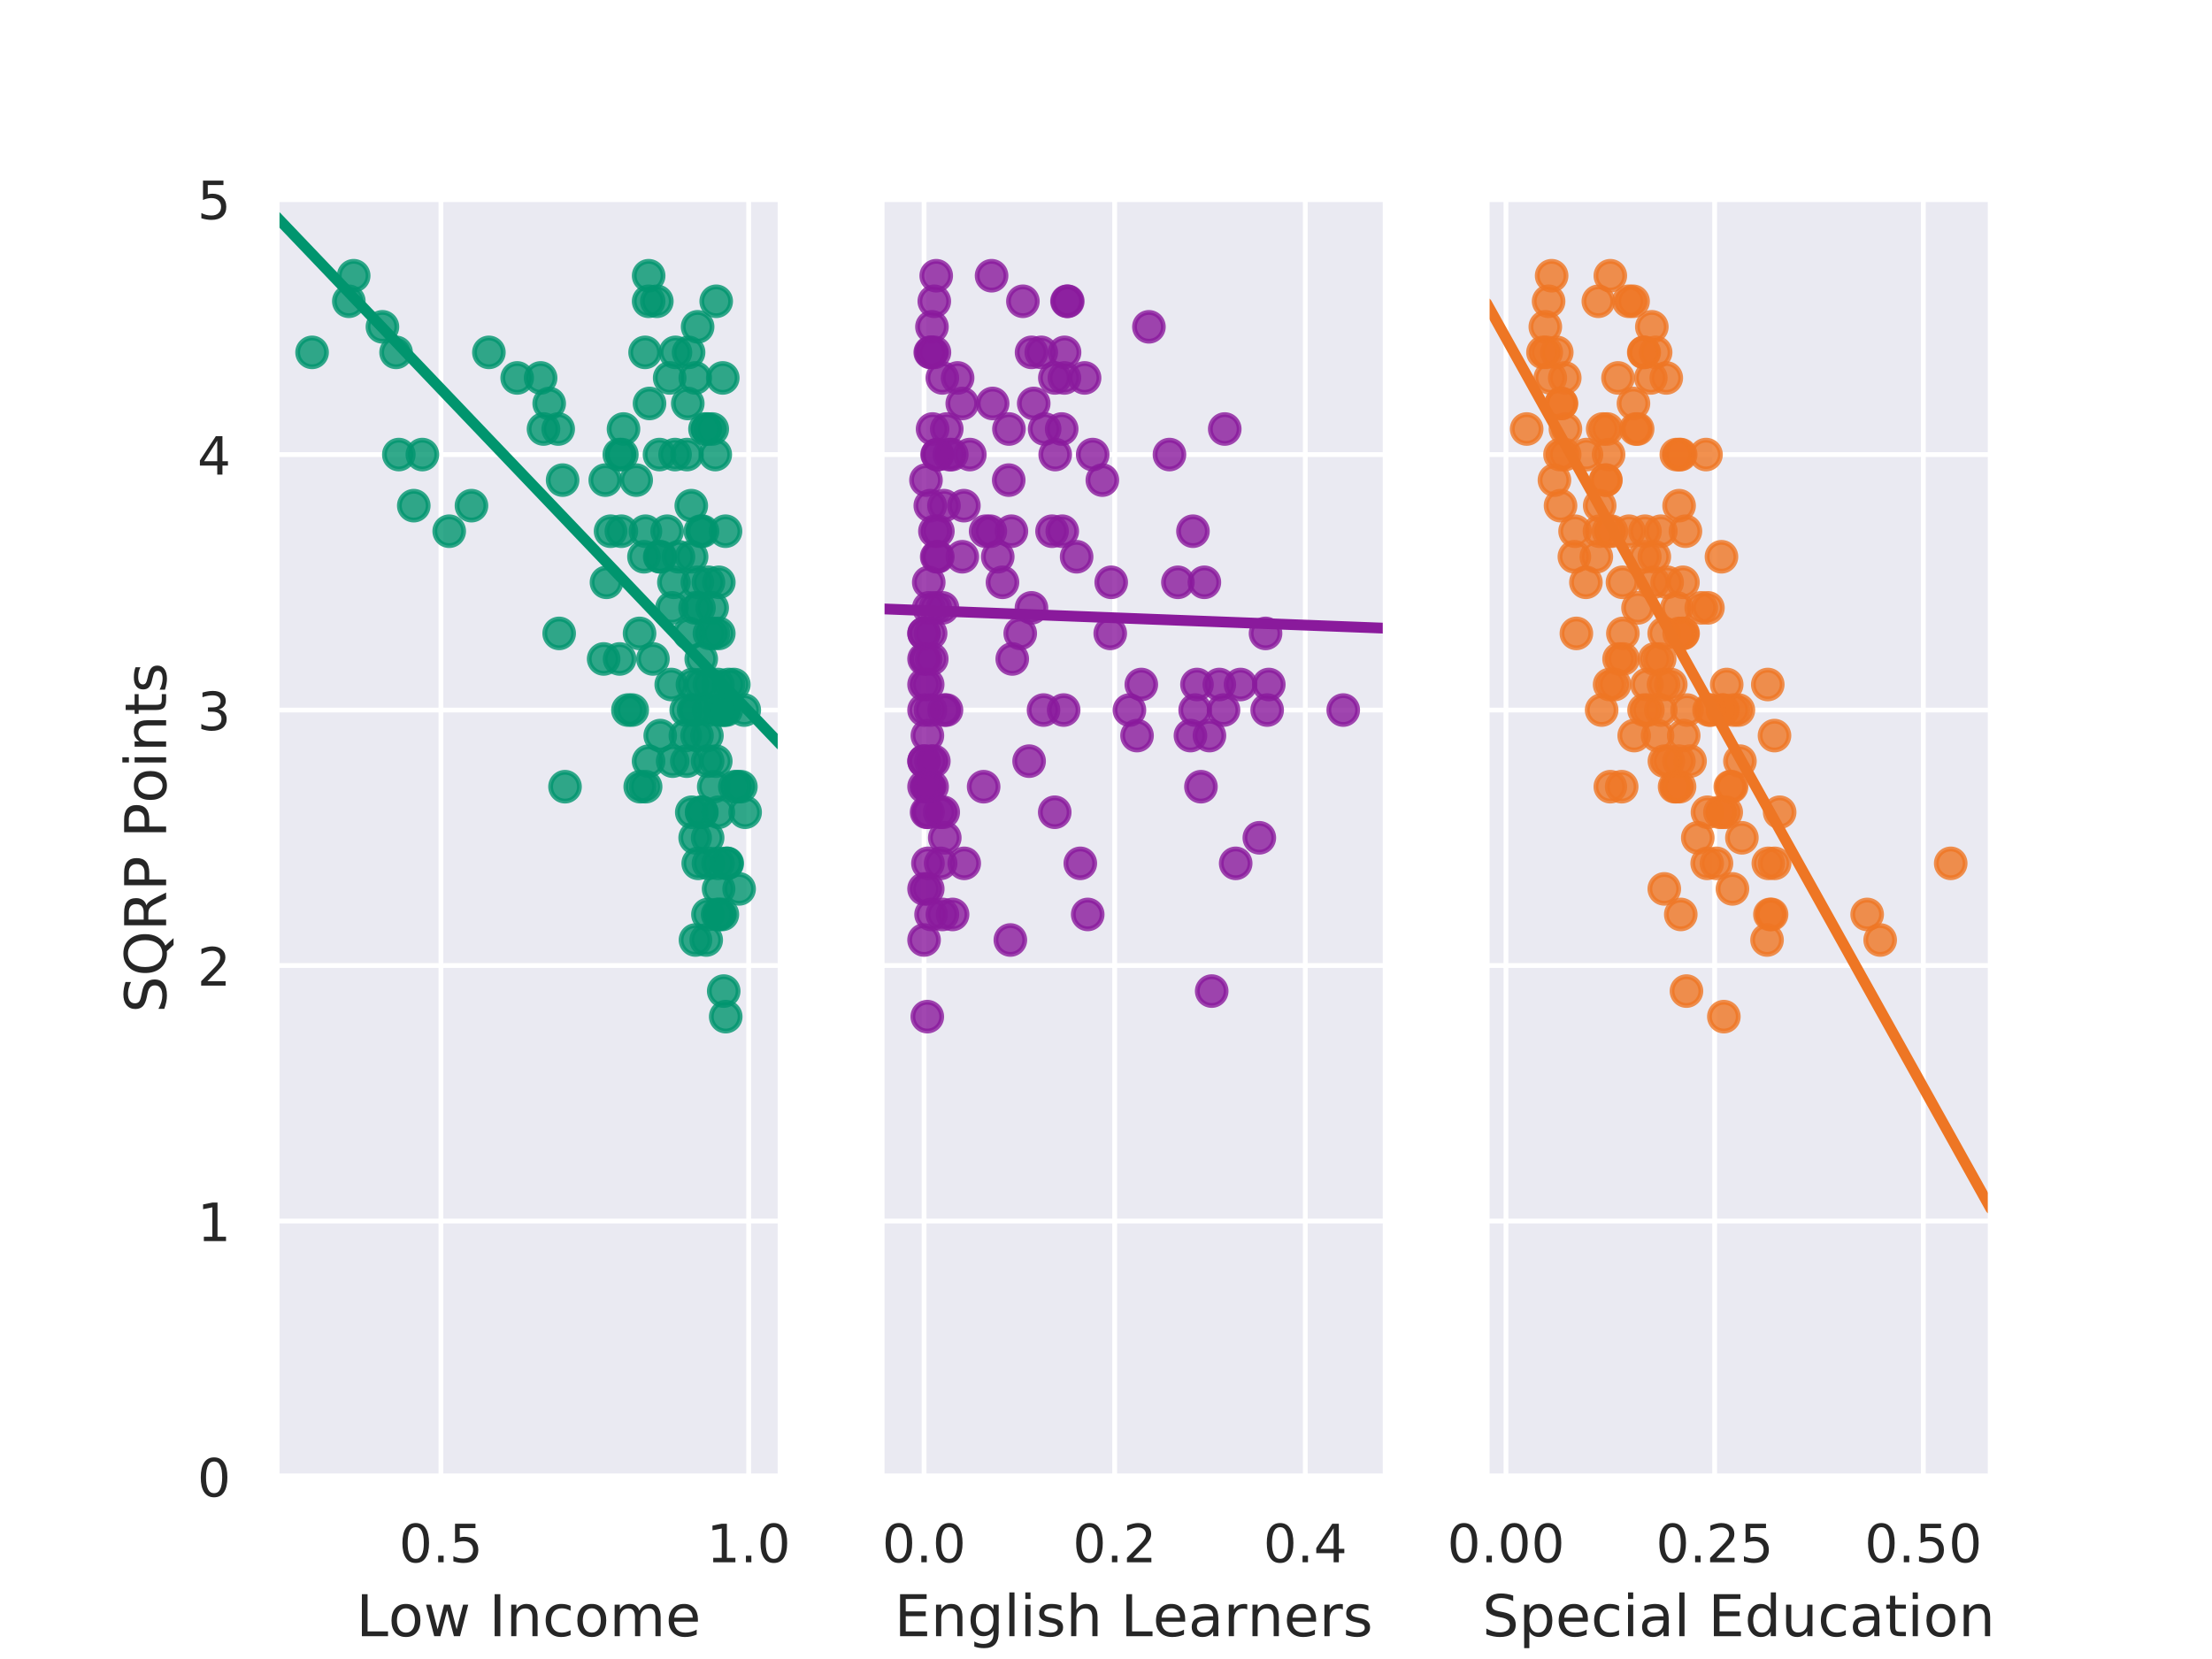 <?xml version="1.0" encoding="utf-8" standalone="no"?>
<!DOCTYPE svg PUBLIC "-//W3C//DTD SVG 1.1//EN"
  "http://www.w3.org/Graphics/SVG/1.1/DTD/svg11.dtd">
<!-- Created with matplotlib (https://matplotlib.org/) -->
<svg height="345.6pt" version="1.1" viewBox="0 0 460.8 345.6" width="460.8pt" xmlns="http://www.w3.org/2000/svg" xmlns:xlink="http://www.w3.org/1999/xlink">
 <defs>
  <style type="text/css">
*{stroke-linecap:butt;stroke-linejoin:round;}
  </style>
 </defs>
 <g id="figure_1">
  <g id="patch_1">
   <path d="M 0 345.6 
L 460.8 345.6 
L 460.8 0 
L 0 0 
z
" style="fill:#ffffff;"/>
  </g>
  <g id="axes_1">
   <g id="patch_2">
    <path d="M 57.6 307.584 
L 162.635 307.584 
L 162.635 41.472 
L 57.6 41.472 
z
" style="fill:#eaeaf2;"/>
   </g>
   <g id="matplotlib.axis_1">
    <g id="xtick_1">
     <g id="line2d_1">
      <path clip-path="url(#p885a62864e)" d="M 91.854 307.584 
L 91.854 41.472 
" style="fill:none;stroke:#ffffff;stroke-linecap:round;"/>
     </g>
     <g id="text_1">
      <!-- 0.5 -->
      <defs>
       <path d="M 31.781 66.406 
Q 24.172 66.406 20.328 58.906 
Q 16.5 51.422 16.5 36.375 
Q 16.5 21.391 20.328 13.891 
Q 24.172 6.391 31.781 6.391 
Q 39.453 6.391 43.281 13.891 
Q 47.125 21.391 47.125 36.375 
Q 47.125 51.422 43.281 58.906 
Q 39.453 66.406 31.781 66.406 
z
M 31.781 74.219 
Q 44.047 74.219 50.516 64.516 
Q 56.984 54.828 56.984 36.375 
Q 56.984 17.969 50.516 8.266 
Q 44.047 -1.422 31.781 -1.422 
Q 19.531 -1.422 13.062 8.266 
Q 6.594 17.969 6.594 36.375 
Q 6.594 54.828 13.062 64.516 
Q 19.531 74.219 31.781 74.219 
z
" id="DejaVuSans-48"/>
       <path d="M 10.688 12.406 
L 21 12.406 
L 21 0 
L 10.688 0 
z
" id="DejaVuSans-46"/>
       <path d="M 10.797 72.906 
L 49.516 72.906 
L 49.516 64.594 
L 19.828 64.594 
L 19.828 46.734 
Q 21.969 47.469 24.109 47.828 
Q 26.266 48.188 28.422 48.188 
Q 40.625 48.188 47.75 41.5 
Q 54.891 34.812 54.891 23.391 
Q 54.891 11.625 47.562 5.094 
Q 40.234 -1.422 26.906 -1.422 
Q 22.312 -1.422 17.547 -0.641 
Q 12.797 0.141 7.719 1.703 
L 7.719 11.625 
Q 12.109 9.234 16.797 8.062 
Q 21.484 6.891 26.703 6.891 
Q 35.156 6.891 40.078 11.328 
Q 45.016 15.766 45.016 23.391 
Q 45.016 31 40.078 35.438 
Q 35.156 39.891 26.703 39.891 
Q 22.75 39.891 18.812 39.016 
Q 14.891 38.141 10.797 36.281 
z
" id="DejaVuSans-53"/>
      </defs>
      <g style="fill:#262626;" transform="translate(83.107 325.442)scale(0.11 -0.11)">
       <use xlink:href="#DejaVuSans-48"/>
       <use x="63.623" xlink:href="#DejaVuSans-46"/>
       <use x="95.41" xlink:href="#DejaVuSans-53"/>
      </g>
     </g>
    </g>
    <g id="xtick_2">
     <g id="line2d_2">
      <path clip-path="url(#p885a62864e)" d="M 155.961 307.584 
L 155.961 41.472 
" style="fill:none;stroke:#ffffff;stroke-linecap:round;"/>
     </g>
     <g id="text_2">
      <!-- 1.0 -->
      <defs>
       <path d="M 12.406 8.297 
L 28.516 8.297 
L 28.516 63.922 
L 10.984 60.406 
L 10.984 69.391 
L 28.422 72.906 
L 38.281 72.906 
L 38.281 8.297 
L 54.391 8.297 
L 54.391 0 
L 12.406 0 
z
" id="DejaVuSans-49"/>
      </defs>
      <g style="fill:#262626;" transform="translate(147.214 325.442)scale(0.11 -0.11)">
       <use xlink:href="#DejaVuSans-49"/>
       <use x="63.623" xlink:href="#DejaVuSans-46"/>
       <use x="95.41" xlink:href="#DejaVuSans-48"/>
      </g>
     </g>
    </g>
    <g id="text_3">
     <!-- Low Income -->
     <defs>
      <path d="M 9.812 72.906 
L 19.672 72.906 
L 19.672 8.297 
L 55.172 8.297 
L 55.172 0 
L 9.812 0 
z
" id="DejaVuSans-76"/>
      <path d="M 30.609 48.391 
Q 23.391 48.391 19.188 42.75 
Q 14.984 37.109 14.984 27.297 
Q 14.984 17.484 19.156 11.844 
Q 23.344 6.203 30.609 6.203 
Q 37.797 6.203 41.984 11.859 
Q 46.188 17.531 46.188 27.297 
Q 46.188 37.016 41.984 42.703 
Q 37.797 48.391 30.609 48.391 
z
M 30.609 56 
Q 42.328 56 49.016 48.375 
Q 55.719 40.766 55.719 27.297 
Q 55.719 13.875 49.016 6.219 
Q 42.328 -1.422 30.609 -1.422 
Q 18.844 -1.422 12.172 6.219 
Q 5.516 13.875 5.516 27.297 
Q 5.516 40.766 12.172 48.375 
Q 18.844 56 30.609 56 
z
" id="DejaVuSans-111"/>
      <path d="M 4.203 54.688 
L 13.188 54.688 
L 24.422 12.016 
L 35.594 54.688 
L 46.188 54.688 
L 57.422 12.016 
L 68.609 54.688 
L 77.594 54.688 
L 63.281 0 
L 52.688 0 
L 40.922 44.828 
L 29.109 0 
L 18.5 0 
z
" id="DejaVuSans-119"/>
      <path id="DejaVuSans-32"/>
      <path d="M 9.812 72.906 
L 19.672 72.906 
L 19.672 0 
L 9.812 0 
z
" id="DejaVuSans-73"/>
      <path d="M 54.891 33.016 
L 54.891 0 
L 45.906 0 
L 45.906 32.719 
Q 45.906 40.484 42.875 44.328 
Q 39.844 48.188 33.797 48.188 
Q 26.516 48.188 22.312 43.547 
Q 18.109 38.922 18.109 30.906 
L 18.109 0 
L 9.078 0 
L 9.078 54.688 
L 18.109 54.688 
L 18.109 46.188 
Q 21.344 51.125 25.703 53.562 
Q 30.078 56 35.797 56 
Q 45.219 56 50.047 50.172 
Q 54.891 44.344 54.891 33.016 
z
" id="DejaVuSans-110"/>
      <path d="M 48.781 52.594 
L 48.781 44.188 
Q 44.969 46.297 41.141 47.344 
Q 37.312 48.391 33.406 48.391 
Q 24.656 48.391 19.812 42.844 
Q 14.984 37.312 14.984 27.297 
Q 14.984 17.281 19.812 11.734 
Q 24.656 6.203 33.406 6.203 
Q 37.312 6.203 41.141 7.25 
Q 44.969 8.297 48.781 10.406 
L 48.781 2.094 
Q 45.016 0.344 40.984 -0.531 
Q 36.969 -1.422 32.422 -1.422 
Q 20.062 -1.422 12.781 6.344 
Q 5.516 14.109 5.516 27.297 
Q 5.516 40.672 12.859 48.328 
Q 20.219 56 33.016 56 
Q 37.156 56 41.109 55.141 
Q 45.062 54.297 48.781 52.594 
z
" id="DejaVuSans-99"/>
      <path d="M 52 44.188 
Q 55.375 50.25 60.062 53.125 
Q 64.75 56 71.094 56 
Q 79.641 56 84.281 50.016 
Q 88.922 44.047 88.922 33.016 
L 88.922 0 
L 79.891 0 
L 79.891 32.719 
Q 79.891 40.578 77.094 44.375 
Q 74.312 48.188 68.609 48.188 
Q 61.625 48.188 57.562 43.547 
Q 53.516 38.922 53.516 30.906 
L 53.516 0 
L 44.484 0 
L 44.484 32.719 
Q 44.484 40.625 41.703 44.406 
Q 38.922 48.188 33.109 48.188 
Q 26.219 48.188 22.156 43.531 
Q 18.109 38.875 18.109 30.906 
L 18.109 0 
L 9.078 0 
L 9.078 54.688 
L 18.109 54.688 
L 18.109 46.188 
Q 21.188 51.219 25.484 53.609 
Q 29.781 56 35.688 56 
Q 41.656 56 45.828 52.969 
Q 50 49.953 52 44.188 
z
" id="DejaVuSans-109"/>
      <path d="M 56.203 29.594 
L 56.203 25.203 
L 14.891 25.203 
Q 15.484 15.922 20.484 11.062 
Q 25.484 6.203 34.422 6.203 
Q 39.594 6.203 44.453 7.469 
Q 49.312 8.734 54.109 11.281 
L 54.109 2.781 
Q 49.266 0.734 44.188 -0.344 
Q 39.109 -1.422 33.891 -1.422 
Q 20.797 -1.422 13.156 6.188 
Q 5.516 13.812 5.516 26.812 
Q 5.516 40.234 12.766 48.109 
Q 20.016 56 32.328 56 
Q 43.359 56 49.781 48.891 
Q 56.203 41.797 56.203 29.594 
z
M 47.219 32.234 
Q 47.125 39.594 43.094 43.984 
Q 39.062 48.391 32.422 48.391 
Q 24.906 48.391 20.391 44.141 
Q 15.875 39.891 15.188 32.172 
z
" id="DejaVuSans-101"/>
     </defs>
     <g style="fill:#262626;" transform="translate(74.211 340.848)scale(0.12 -0.12)">
      <use xlink:href="#DejaVuSans-76"/>
      <use x="55.697" xlink:href="#DejaVuSans-111"/>
      <use x="116.879" xlink:href="#DejaVuSans-119"/>
      <use x="198.666" xlink:href="#DejaVuSans-32"/>
      <use x="230.453" xlink:href="#DejaVuSans-73"/>
      <use x="259.945" xlink:href="#DejaVuSans-110"/>
      <use x="323.324" xlink:href="#DejaVuSans-99"/>
      <use x="378.305" xlink:href="#DejaVuSans-111"/>
      <use x="439.486" xlink:href="#DejaVuSans-109"/>
      <use x="536.898" xlink:href="#DejaVuSans-101"/>
     </g>
    </g>
   </g>
   <g id="matplotlib.axis_2">
    <g id="ytick_1">
     <g id="line2d_3">
      <path clip-path="url(#p885a62864e)" d="M 57.6 307.584 
L 162.635 307.584 
" style="fill:none;stroke:#ffffff;stroke-linecap:round;"/>
     </g>
     <g id="text_4">
      <!-- 0 -->
      <g style="fill:#262626;" transform="translate(41.101 311.763)scale(0.11 -0.11)">
       <use xlink:href="#DejaVuSans-48"/>
      </g>
     </g>
    </g>
    <g id="ytick_2">
     <g id="line2d_4">
      <path clip-path="url(#p885a62864e)" d="M 57.6 254.362 
L 162.635 254.362 
" style="fill:none;stroke:#ffffff;stroke-linecap:round;"/>
     </g>
     <g id="text_5">
      <!-- 1 -->
      <g style="fill:#262626;" transform="translate(41.101 258.541)scale(0.11 -0.11)">
       <use xlink:href="#DejaVuSans-49"/>
      </g>
     </g>
    </g>
    <g id="ytick_3">
     <g id="line2d_5">
      <path clip-path="url(#p885a62864e)" d="M 57.6 201.139 
L 162.635 201.139 
" style="fill:none;stroke:#ffffff;stroke-linecap:round;"/>
     </g>
     <g id="text_6">
      <!-- 2 -->
      <defs>
       <path d="M 19.188 8.297 
L 53.609 8.297 
L 53.609 0 
L 7.328 0 
L 7.328 8.297 
Q 12.938 14.109 22.625 23.891 
Q 32.328 33.688 34.812 36.531 
Q 39.547 41.844 41.422 45.531 
Q 43.312 49.219 43.312 52.781 
Q 43.312 58.594 39.234 62.25 
Q 35.156 65.922 28.609 65.922 
Q 23.969 65.922 18.812 64.312 
Q 13.672 62.703 7.812 59.422 
L 7.812 69.391 
Q 13.766 71.781 18.938 73 
Q 24.125 74.219 28.422 74.219 
Q 39.75 74.219 46.484 68.547 
Q 53.219 62.891 53.219 53.422 
Q 53.219 48.922 51.531 44.891 
Q 49.859 40.875 45.406 35.406 
Q 44.188 33.984 37.641 27.219 
Q 31.109 20.453 19.188 8.297 
z
" id="DejaVuSans-50"/>
      </defs>
      <g style="fill:#262626;" transform="translate(41.101 205.318)scale(0.11 -0.11)">
       <use xlink:href="#DejaVuSans-50"/>
      </g>
     </g>
    </g>
    <g id="ytick_4">
     <g id="line2d_6">
      <path clip-path="url(#p885a62864e)" d="M 57.6 147.917 
L 162.635 147.917 
" style="fill:none;stroke:#ffffff;stroke-linecap:round;"/>
     </g>
     <g id="text_7">
      <!-- 3 -->
      <defs>
       <path d="M 40.578 39.312 
Q 47.656 37.797 51.625 33 
Q 55.609 28.219 55.609 21.188 
Q 55.609 10.406 48.188 4.484 
Q 40.766 -1.422 27.094 -1.422 
Q 22.516 -1.422 17.656 -0.516 
Q 12.797 0.391 7.625 2.203 
L 7.625 11.719 
Q 11.719 9.328 16.594 8.109 
Q 21.484 6.891 26.812 6.891 
Q 36.078 6.891 40.938 10.547 
Q 45.797 14.203 45.797 21.188 
Q 45.797 27.641 41.281 31.266 
Q 36.766 34.906 28.719 34.906 
L 20.219 34.906 
L 20.219 43.016 
L 29.109 43.016 
Q 36.375 43.016 40.234 45.922 
Q 44.094 48.828 44.094 54.297 
Q 44.094 59.906 40.109 62.906 
Q 36.141 65.922 28.719 65.922 
Q 24.656 65.922 20.016 65.031 
Q 15.375 64.156 9.812 62.312 
L 9.812 71.094 
Q 15.438 72.656 20.344 73.438 
Q 25.25 74.219 29.594 74.219 
Q 40.828 74.219 47.359 69.109 
Q 53.906 64.016 53.906 55.328 
Q 53.906 49.266 50.438 45.094 
Q 46.969 40.922 40.578 39.312 
z
" id="DejaVuSans-51"/>
      </defs>
      <g style="fill:#262626;" transform="translate(41.101 152.096)scale(0.11 -0.11)">
       <use xlink:href="#DejaVuSans-51"/>
      </g>
     </g>
    </g>
    <g id="ytick_5">
     <g id="line2d_7">
      <path clip-path="url(#p885a62864e)" d="M 57.6 94.694 
L 162.635 94.694 
" style="fill:none;stroke:#ffffff;stroke-linecap:round;"/>
     </g>
     <g id="text_8">
      <!-- 4 -->
      <defs>
       <path d="M 37.797 64.312 
L 12.891 25.391 
L 37.797 25.391 
z
M 35.203 72.906 
L 47.609 72.906 
L 47.609 25.391 
L 58.016 25.391 
L 58.016 17.188 
L 47.609 17.188 
L 47.609 0 
L 37.797 0 
L 37.797 17.188 
L 4.891 17.188 
L 4.891 26.703 
z
" id="DejaVuSans-52"/>
      </defs>
      <g style="fill:#262626;" transform="translate(41.101 98.874)scale(0.11 -0.11)">
       <use xlink:href="#DejaVuSans-52"/>
      </g>
     </g>
    </g>
    <g id="ytick_6">
     <g id="line2d_8">
      <path clip-path="url(#p885a62864e)" d="M 57.6 41.472 
L 162.635 41.472 
" style="fill:none;stroke:#ffffff;stroke-linecap:round;"/>
     </g>
     <g id="text_9">
      <!-- 5 -->
      <g style="fill:#262626;" transform="translate(41.101 45.651)scale(0.11 -0.11)">
       <use xlink:href="#DejaVuSans-53"/>
      </g>
     </g>
    </g>
    <g id="text_10">
     <!-- SQRP Points -->
     <defs>
      <path d="M 53.516 70.516 
L 53.516 60.891 
Q 47.906 63.578 42.922 64.891 
Q 37.938 66.219 33.297 66.219 
Q 25.25 66.219 20.875 63.094 
Q 16.5 59.969 16.5 54.203 
Q 16.5 49.359 19.406 46.891 
Q 22.312 44.438 30.422 42.922 
L 36.375 41.703 
Q 47.406 39.594 52.656 34.297 
Q 57.906 29 57.906 20.125 
Q 57.906 9.516 50.797 4.047 
Q 43.703 -1.422 29.984 -1.422 
Q 24.812 -1.422 18.969 -0.25 
Q 13.141 0.922 6.891 3.219 
L 6.891 13.375 
Q 12.891 10.016 18.656 8.297 
Q 24.422 6.594 29.984 6.594 
Q 38.422 6.594 43.016 9.906 
Q 47.609 13.234 47.609 19.391 
Q 47.609 24.75 44.312 27.781 
Q 41.016 30.812 33.5 32.328 
L 27.484 33.5 
Q 16.453 35.688 11.516 40.375 
Q 6.594 45.062 6.594 53.422 
Q 6.594 63.094 13.406 68.656 
Q 20.219 74.219 32.172 74.219 
Q 37.312 74.219 42.625 73.281 
Q 47.953 72.359 53.516 70.516 
z
" id="DejaVuSans-83"/>
      <path d="M 39.406 66.219 
Q 28.656 66.219 22.328 58.203 
Q 16.016 50.203 16.016 36.375 
Q 16.016 22.609 22.328 14.594 
Q 28.656 6.594 39.406 6.594 
Q 50.141 6.594 56.422 14.594 
Q 62.703 22.609 62.703 36.375 
Q 62.703 50.203 56.422 58.203 
Q 50.141 66.219 39.406 66.219 
z
M 53.219 1.312 
L 66.219 -12.891 
L 54.297 -12.891 
L 43.5 -1.219 
Q 41.891 -1.312 41.031 -1.359 
Q 40.188 -1.422 39.406 -1.422 
Q 24.031 -1.422 14.812 8.859 
Q 5.609 19.141 5.609 36.375 
Q 5.609 53.656 14.812 63.938 
Q 24.031 74.219 39.406 74.219 
Q 54.734 74.219 63.906 63.938 
Q 73.094 53.656 73.094 36.375 
Q 73.094 23.688 67.984 14.641 
Q 62.891 5.609 53.219 1.312 
z
" id="DejaVuSans-81"/>
      <path d="M 44.391 34.188 
Q 47.562 33.109 50.562 29.594 
Q 53.562 26.078 56.594 19.922 
L 66.609 0 
L 56 0 
L 46.688 18.703 
Q 43.062 26.031 39.672 28.422 
Q 36.281 30.812 30.422 30.812 
L 19.672 30.812 
L 19.672 0 
L 9.812 0 
L 9.812 72.906 
L 32.078 72.906 
Q 44.578 72.906 50.734 67.672 
Q 56.891 62.453 56.891 51.906 
Q 56.891 45.016 53.688 40.469 
Q 50.484 35.938 44.391 34.188 
z
M 19.672 64.797 
L 19.672 38.922 
L 32.078 38.922 
Q 39.203 38.922 42.844 42.219 
Q 46.484 45.516 46.484 51.906 
Q 46.484 58.297 42.844 61.547 
Q 39.203 64.797 32.078 64.797 
z
" id="DejaVuSans-82"/>
      <path d="M 19.672 64.797 
L 19.672 37.406 
L 32.078 37.406 
Q 38.969 37.406 42.719 40.969 
Q 46.484 44.531 46.484 51.125 
Q 46.484 57.672 42.719 61.234 
Q 38.969 64.797 32.078 64.797 
z
M 9.812 72.906 
L 32.078 72.906 
Q 44.344 72.906 50.609 67.359 
Q 56.891 61.812 56.891 51.125 
Q 56.891 40.328 50.609 34.812 
Q 44.344 29.297 32.078 29.297 
L 19.672 29.297 
L 19.672 0 
L 9.812 0 
z
" id="DejaVuSans-80"/>
      <path d="M 9.422 54.688 
L 18.406 54.688 
L 18.406 0 
L 9.422 0 
z
M 9.422 75.984 
L 18.406 75.984 
L 18.406 64.594 
L 9.422 64.594 
z
" id="DejaVuSans-105"/>
      <path d="M 18.312 70.219 
L 18.312 54.688 
L 36.812 54.688 
L 36.812 47.703 
L 18.312 47.703 
L 18.312 18.016 
Q 18.312 11.328 20.141 9.422 
Q 21.969 7.516 27.594 7.516 
L 36.812 7.516 
L 36.812 0 
L 27.594 0 
Q 17.188 0 13.234 3.875 
Q 9.281 7.766 9.281 18.016 
L 9.281 47.703 
L 2.688 47.703 
L 2.688 54.688 
L 9.281 54.688 
L 9.281 70.219 
z
" id="DejaVuSans-116"/>
      <path d="M 44.281 53.078 
L 44.281 44.578 
Q 40.484 46.531 36.375 47.5 
Q 32.281 48.484 27.875 48.484 
Q 21.188 48.484 17.844 46.438 
Q 14.5 44.391 14.5 40.281 
Q 14.5 37.156 16.891 35.375 
Q 19.281 33.594 26.516 31.984 
L 29.594 31.297 
Q 39.156 29.25 43.188 25.516 
Q 47.219 21.781 47.219 15.094 
Q 47.219 7.469 41.188 3.016 
Q 35.156 -1.422 24.609 -1.422 
Q 20.219 -1.422 15.453 -0.562 
Q 10.688 0.297 5.422 2 
L 5.422 11.281 
Q 10.406 8.688 15.234 7.391 
Q 20.062 6.109 24.812 6.109 
Q 31.156 6.109 34.562 8.281 
Q 37.984 10.453 37.984 14.406 
Q 37.984 18.062 35.516 20.016 
Q 33.062 21.969 24.703 23.781 
L 21.578 24.516 
Q 13.234 26.266 9.516 29.906 
Q 5.812 33.547 5.812 39.891 
Q 5.812 47.609 11.281 51.797 
Q 16.75 56 26.812 56 
Q 31.781 56 36.172 55.266 
Q 40.578 54.547 44.281 53.078 
z
" id="DejaVuSans-115"/>
     </defs>
     <g style="fill:#262626;" transform="translate(34.606 210.987)rotate(-90)scale(0.12 -0.12)">
      <use xlink:href="#DejaVuSans-83"/>
      <use x="63.477" xlink:href="#DejaVuSans-81"/>
      <use x="142.188" xlink:href="#DejaVuSans-82"/>
      <use x="211.67" xlink:href="#DejaVuSans-80"/>
      <use x="271.973" xlink:href="#DejaVuSans-32"/>
      <use x="303.76" xlink:href="#DejaVuSans-80"/>
      <use x="364.016" xlink:href="#DejaVuSans-111"/>
      <use x="425.197" xlink:href="#DejaVuSans-105"/>
      <use x="452.98" xlink:href="#DejaVuSans-110"/>
      <use x="516.359" xlink:href="#DejaVuSans-116"/>
      <use x="555.568" xlink:href="#DejaVuSans-115"/>
     </g>
    </g>
   </g>
   <g id="PathCollection_1">
    <defs>
     <path d="M 0 3 
C 0.796 3 1.559 2.684 2.121 2.121 
C 2.684 1.559 3 0.796 3 0 
C 3 -0.796 2.684 -1.559 2.121 -2.121 
C 1.559 -2.684 0.796 -3 0 -3 
C -0.796 -3 -1.559 -2.684 -2.121 -2.121 
C -2.684 -1.559 -3 -0.796 -3 0 
C -3 0.796 -2.684 1.559 -2.121 2.121 
C -1.559 2.684 -0.796 3 0 3 
z
" id="m219f39860e" style="stroke:#00956e;stroke-opacity:0.8;"/>
    </defs>
    <g clip-path="url(#p885a62864e)">
     <use style="fill:#00956e;fill-opacity:0.8;stroke:#00956e;stroke-opacity:0.8;" x="143.278" xlink:href="#m219f39860e" y="84.05"/>
     <use style="fill:#00956e;fill-opacity:0.8;stroke:#00956e;stroke-opacity:0.8;" x="143.078" xlink:href="#m219f39860e" y="158.561"/>
     <use style="fill:#00956e;fill-opacity:0.8;stroke:#00956e;stroke-opacity:0.8;" x="142.953" xlink:href="#m219f39860e" y="147.917"/>
     <use style="fill:#00956e;fill-opacity:0.8;stroke:#00956e;stroke-opacity:0.8;" x="146.079" xlink:href="#m219f39860e" y="137.272"/>
     <use style="fill:#00956e;fill-opacity:0.8;stroke:#00956e;stroke-opacity:0.8;" x="145.613" xlink:href="#m219f39860e" y="126.628"/>
     <use style="fill:#00956e;fill-opacity:0.8;stroke:#00956e;stroke-opacity:0.8;" x="143.446" xlink:href="#m219f39860e" y="73.405"/>
     <use style="fill:#00956e;fill-opacity:0.8;stroke:#00956e;stroke-opacity:0.8;" x="149.928" xlink:href="#m219f39860e" y="147.917"/>
     <use style="fill:#00956e;fill-opacity:0.8;stroke:#00956e;stroke-opacity:0.8;" x="116.485" xlink:href="#m219f39860e" y="131.95"/>
     <use style="fill:#00956e;fill-opacity:0.8;stroke:#00956e;stroke-opacity:0.8;" x="144.485" xlink:href="#m219f39860e" y="147.917"/>
     <use style="fill:#00956e;fill-opacity:0.8;stroke:#00956e;stroke-opacity:0.8;" x="146.151" xlink:href="#m219f39860e" y="169.206"/>
     <use style="fill:#00956e;fill-opacity:0.8;stroke:#00956e;stroke-opacity:0.8;" x="147.476" xlink:href="#m219f39860e" y="190.495"/>
     <use style="fill:#00956e;fill-opacity:0.8;stroke:#00956e;stroke-opacity:0.8;" x="151.792" xlink:href="#m219f39860e" y="142.595"/>
     <use style="fill:#00956e;fill-opacity:0.8;stroke:#00956e;stroke-opacity:0.8;" x="146.216" xlink:href="#m219f39860e" y="169.206"/>
     <use style="fill:#00956e;fill-opacity:0.8;stroke:#00956e;stroke-opacity:0.8;" x="149.575" xlink:href="#m219f39860e" y="179.85"/>
     <use style="fill:#00956e;fill-opacity:0.8;stroke:#00956e;stroke-opacity:0.8;" x="125.752" xlink:href="#m219f39860e" y="137.272"/>
     <use style="fill:#00956e;fill-opacity:0.8;stroke:#00956e;stroke-opacity:0.8;" x="151.18" xlink:href="#m219f39860e" y="211.784"/>
     <use style="fill:#00956e;fill-opacity:0.8;stroke:#00956e;stroke-opacity:0.8;" x="134.496" xlink:href="#m219f39860e" y="163.884"/>
     <use style="fill:#00956e;fill-opacity:0.8;stroke:#00956e;stroke-opacity:0.8;" x="147.583" xlink:href="#m219f39860e" y="121.306"/>
     <use style="fill:#00956e;fill-opacity:0.8;stroke:#00956e;stroke-opacity:0.8;" x="147.266" xlink:href="#m219f39860e" y="153.239"/>
     <use style="fill:#00956e;fill-opacity:0.8;stroke:#00956e;stroke-opacity:0.8;" x="87.986" xlink:href="#m219f39860e" y="94.694"/>
     <use style="fill:#00956e;fill-opacity:0.8;stroke:#00956e;stroke-opacity:0.8;" x="154.338" xlink:href="#m219f39860e" y="163.884"/>
     <use style="fill:#00956e;fill-opacity:0.8;stroke:#00956e;stroke-opacity:0.8;" x="151.138" xlink:href="#m219f39860e" y="110.661"/>
     <use style="fill:#00956e;fill-opacity:0.8;stroke:#00956e;stroke-opacity:0.8;" x="151.371" xlink:href="#m219f39860e" y="179.85"/>
     <use style="fill:#00956e;fill-opacity:0.8;stroke:#00956e;stroke-opacity:0.8;" x="79.668" xlink:href="#m219f39860e" y="68.083"/>
     <use style="fill:#00956e;fill-opacity:0.8;stroke:#00956e;stroke-opacity:0.8;" x="116.28" xlink:href="#m219f39860e" y="89.372"/>
     <use style="fill:#00956e;fill-opacity:0.8;stroke:#00956e;stroke-opacity:0.8;" x="144.782" xlink:href="#m219f39860e" y="147.917"/>
     <use style="fill:#00956e;fill-opacity:0.8;stroke:#00956e;stroke-opacity:0.8;" x="126.086" xlink:href="#m219f39860e" y="100.017"/>
     <use style="fill:#00956e;fill-opacity:0.8;stroke:#00956e;stroke-opacity:0.8;" x="151.303" xlink:href="#m219f39860e" y="147.917"/>
     <use style="fill:#00956e;fill-opacity:0.8;stroke:#00956e;stroke-opacity:0.8;" x="147.786" xlink:href="#m219f39860e" y="131.95"/>
     <use style="fill:#00956e;fill-opacity:0.8;stroke:#00956e;stroke-opacity:0.8;" x="129.442" xlink:href="#m219f39860e" y="110.661"/>
     <use style="fill:#00956e;fill-opacity:0.8;stroke:#00956e;stroke-opacity:0.8;" x="147.414" xlink:href="#m219f39860e" y="174.528"/>
     <use style="fill:#00956e;fill-opacity:0.8;stroke:#00956e;stroke-opacity:0.8;" x="147.777" xlink:href="#m219f39860e" y="142.595"/>
     <use style="fill:#00956e;fill-opacity:0.8;stroke:#00956e;stroke-opacity:0.8;" x="144.881" xlink:href="#m219f39860e" y="195.817"/>
     <use style="fill:#00956e;fill-opacity:0.8;stroke:#00956e;stroke-opacity:0.8;" x="117.704" xlink:href="#m219f39860e" y="163.884"/>
     <use style="fill:#00956e;fill-opacity:0.8;stroke:#00956e;stroke-opacity:0.8;" x="142.776" xlink:href="#m219f39860e" y="153.239"/>
     <use style="fill:#00956e;fill-opacity:0.8;stroke:#00956e;stroke-opacity:0.8;" x="140.126" xlink:href="#m219f39860e" y="158.561"/>
     <use style="fill:#00956e;fill-opacity:0.8;stroke:#00956e;stroke-opacity:0.8;" x="148.684" xlink:href="#m219f39860e" y="163.884"/>
     <use style="fill:#00956e;fill-opacity:0.8;stroke:#00956e;stroke-opacity:0.8;" x="93.578" xlink:href="#m219f39860e" y="110.661"/>
     <use style="fill:#00956e;fill-opacity:0.8;stroke:#00956e;stroke-opacity:0.8;" x="155.044" xlink:href="#m219f39860e" y="147.917"/>
     <use style="fill:#00956e;fill-opacity:0.8;stroke:#00956e;stroke-opacity:0.8;" x="135.11" xlink:href="#m219f39860e" y="158.561"/>
     <use style="fill:#00956e;fill-opacity:0.8;stroke:#00956e;stroke-opacity:0.8;" x="149.55" xlink:href="#m219f39860e" y="142.595"/>
     <use style="fill:#00956e;fill-opacity:0.8;stroke:#00956e;stroke-opacity:0.8;" x="147.598" xlink:href="#m219f39860e" y="147.917"/>
     <use style="fill:#00956e;fill-opacity:0.8;stroke:#00956e;stroke-opacity:0.8;" x="137.536" xlink:href="#m219f39860e" y="153.239"/>
     <use style="fill:#00956e;fill-opacity:0.8;stroke:#00956e;stroke-opacity:0.8;" x="144.243" xlink:href="#m219f39860e" y="142.595"/>
     <use style="fill:#00956e;fill-opacity:0.8;stroke:#00956e;stroke-opacity:0.8;" x="150.563" xlink:href="#m219f39860e" y="78.728"/>
     <use style="fill:#00956e;fill-opacity:0.8;stroke:#00956e;stroke-opacity:0.8;" x="148.377" xlink:href="#m219f39860e" y="89.372"/>
     <use style="fill:#00956e;fill-opacity:0.8;stroke:#00956e;stroke-opacity:0.8;" x="82.509" xlink:href="#m219f39860e" y="73.405"/>
     <use style="fill:#00956e;fill-opacity:0.8;stroke:#00956e;stroke-opacity:0.8;" x="138.979" xlink:href="#m219f39860e" y="110.661"/>
     <use style="fill:#00956e;fill-opacity:0.8;stroke:#00956e;stroke-opacity:0.8;" x="112.621" xlink:href="#m219f39860e" y="78.728"/>
     <use style="fill:#00956e;fill-opacity:0.8;stroke:#00956e;stroke-opacity:0.8;" x="107.739" xlink:href="#m219f39860e" y="78.728"/>
     <use style="fill:#00956e;fill-opacity:0.8;stroke:#00956e;stroke-opacity:0.8;" x="134.459" xlink:href="#m219f39860e" y="110.661"/>
     <use style="fill:#00956e;fill-opacity:0.8;stroke:#00956e;stroke-opacity:0.8;" x="149.745" xlink:href="#m219f39860e" y="121.306"/>
     <use style="fill:#00956e;fill-opacity:0.8;stroke:#00956e;stroke-opacity:0.8;" x="129.886" xlink:href="#m219f39860e" y="89.372"/>
     <use style="fill:#00956e;fill-opacity:0.8;stroke:#00956e;stroke-opacity:0.8;" x="137.569" xlink:href="#m219f39860e" y="115.983"/>
     <use style="fill:#00956e;fill-opacity:0.8;stroke:#00956e;stroke-opacity:0.8;" x="144.794" xlink:href="#m219f39860e" y="126.628"/>
     <use style="fill:#00956e;fill-opacity:0.8;stroke:#00956e;stroke-opacity:0.8;" x="153.609" xlink:href="#m219f39860e" y="163.884"/>
     <use style="fill:#00956e;fill-opacity:0.8;stroke:#00956e;stroke-opacity:0.8;" x="73.68" xlink:href="#m219f39860e" y="57.439"/>
     <use style="fill:#00956e;fill-opacity:0.8;stroke:#00956e;stroke-opacity:0.8;" x="127.192" xlink:href="#m219f39860e" y="110.661"/>
     <use style="fill:#00956e;fill-opacity:0.8;stroke:#00956e;stroke-opacity:0.8;" x="147.588" xlink:href="#m219f39860e" y="179.85"/>
     <use style="fill:#00956e;fill-opacity:0.8;stroke:#00956e;stroke-opacity:0.8;" x="136.831" xlink:href="#m219f39860e" y="62.761"/>
     <use style="fill:#00956e;fill-opacity:0.8;stroke:#00956e;stroke-opacity:0.8;" x="152.874" xlink:href="#m219f39860e" y="142.595"/>
     <use style="fill:#00956e;fill-opacity:0.8;stroke:#00956e;stroke-opacity:0.8;" x="101.846" xlink:href="#m219f39860e" y="73.405"/>
     <use style="fill:#00956e;fill-opacity:0.8;stroke:#00956e;stroke-opacity:0.8;" x="72.668" xlink:href="#m219f39860e" y="62.761"/>
     <use style="fill:#00956e;fill-opacity:0.8;stroke:#00956e;stroke-opacity:0.8;" x="149.698" xlink:href="#m219f39860e" y="185.172"/>
     <use style="fill:#00956e;fill-opacity:0.8;stroke:#00956e;stroke-opacity:0.8;" x="145.277" xlink:href="#m219f39860e" y="121.306"/>
     <use style="fill:#00956e;fill-opacity:0.8;stroke:#00956e;stroke-opacity:0.8;" x="113.223" xlink:href="#m219f39860e" y="89.372"/>
     <use style="fill:#00956e;fill-opacity:0.8;stroke:#00956e;stroke-opacity:0.8;" x="140.627" xlink:href="#m219f39860e" y="94.694"/>
     <use style="fill:#00956e;fill-opacity:0.8;stroke:#00956e;stroke-opacity:0.8;" x="139.986" xlink:href="#m219f39860e" y="126.628"/>
     <use style="fill:#00956e;fill-opacity:0.8;stroke:#00956e;stroke-opacity:0.8;" x="150.482" xlink:href="#m219f39860e" y="190.495"/>
     <use style="fill:#00956e;fill-opacity:0.8;stroke:#00956e;stroke-opacity:0.8;" x="147.119" xlink:href="#m219f39860e" y="195.817"/>
     <use style="fill:#00956e;fill-opacity:0.8;stroke:#00956e;stroke-opacity:0.8;" x="139.504" xlink:href="#m219f39860e" y="78.728"/>
     <use style="fill:#00956e;fill-opacity:0.8;stroke:#00956e;stroke-opacity:0.8;" x="144.838" xlink:href="#m219f39860e" y="78.728"/>
     <use style="fill:#00956e;fill-opacity:0.8;stroke:#00956e;stroke-opacity:0.8;" x="139.83" xlink:href="#m219f39860e" y="142.595"/>
     <use style="fill:#00956e;fill-opacity:0.8;stroke:#00956e;stroke-opacity:0.8;" x="153.973" xlink:href="#m219f39860e" y="185.172"/>
     <use style="fill:#00956e;fill-opacity:0.8;stroke:#00956e;stroke-opacity:0.8;" x="140.711" xlink:href="#m219f39860e" y="73.405"/>
     <use style="fill:#00956e;fill-opacity:0.8;stroke:#00956e;stroke-opacity:0.8;" x="149.004" xlink:href="#m219f39860e" y="94.694"/>
     <use style="fill:#00956e;fill-opacity:0.8;stroke:#00956e;stroke-opacity:0.8;" x="136.017" xlink:href="#m219f39860e" y="137.272"/>
     <use style="fill:#00956e;fill-opacity:0.8;stroke:#00956e;stroke-opacity:0.8;" x="149.11" xlink:href="#m219f39860e" y="158.561"/>
     <use style="fill:#00956e;fill-opacity:0.8;stroke:#00956e;stroke-opacity:0.8;" x="149.739" xlink:href="#m219f39860e" y="131.95"/>
     <use style="fill:#00956e;fill-opacity:0.8;stroke:#00956e;stroke-opacity:0.8;" x="150.763" xlink:href="#m219f39860e" y="206.461"/>
     <use style="fill:#00956e;fill-opacity:0.8;stroke:#00956e;stroke-opacity:0.8;" x="145.202" xlink:href="#m219f39860e" y="153.239"/>
     <use style="fill:#00956e;fill-opacity:0.8;stroke:#00956e;stroke-opacity:0.8;" x="149.797" xlink:href="#m219f39860e" y="190.495"/>
     <use style="fill:#00956e;fill-opacity:0.8;stroke:#00956e;stroke-opacity:0.8;" x="143.113" xlink:href="#m219f39860e" y="94.694"/>
     <use style="fill:#00956e;fill-opacity:0.8;stroke:#00956e;stroke-opacity:0.8;" x="146.345" xlink:href="#m219f39860e" y="110.661"/>
     <use style="fill:#00956e;fill-opacity:0.8;stroke:#00956e;stroke-opacity:0.8;" x="144.005" xlink:href="#m219f39860e" y="105.339"/>
     <use style="fill:#00956e;fill-opacity:0.8;stroke:#00956e;stroke-opacity:0.8;" x="147.414" xlink:href="#m219f39860e" y="158.561"/>
     <use style="fill:#00956e;fill-opacity:0.8;stroke:#00956e;stroke-opacity:0.8;" x="114.407" xlink:href="#m219f39860e" y="84.05"/>
     <use style="fill:#00956e;fill-opacity:0.8;stroke:#00956e;stroke-opacity:0.8;" x="137.383" xlink:href="#m219f39860e" y="94.694"/>
     <use style="fill:#00956e;fill-opacity:0.8;stroke:#00956e;stroke-opacity:0.8;" x="155.224" xlink:href="#m219f39860e" y="169.206"/>
     <use style="fill:#00956e;fill-opacity:0.8;stroke:#00956e;stroke-opacity:0.8;" x="133.368" xlink:href="#m219f39860e" y="163.884"/>
     <use style="fill:#00956e;fill-opacity:0.8;stroke:#00956e;stroke-opacity:0.8;" x="149.199" xlink:href="#m219f39860e" y="62.761"/>
     <use style="fill:#00956e;fill-opacity:0.8;stroke:#00956e;stroke-opacity:0.8;" x="135.124" xlink:href="#m219f39860e" y="62.761"/>
     <use style="fill:#00956e;fill-opacity:0.8;stroke:#00956e;stroke-opacity:0.8;" x="129.543" xlink:href="#m219f39860e" y="94.694"/>
     <use style="fill:#00956e;fill-opacity:0.8;stroke:#00956e;stroke-opacity:0.8;" x="98.214" xlink:href="#m219f39860e" y="105.339"/>
     <use style="fill:#00956e;fill-opacity:0.8;stroke:#00956e;stroke-opacity:0.8;" x="148.357" xlink:href="#m219f39860e" y="126.628"/>
     <use style="fill:#00956e;fill-opacity:0.8;stroke:#00956e;stroke-opacity:0.8;" x="130.809" xlink:href="#m219f39860e" y="147.917"/>
     <use style="fill:#00956e;fill-opacity:0.8;stroke:#00956e;stroke-opacity:0.8;" x="144.072" xlink:href="#m219f39860e" y="115.983"/>
     <use style="fill:#00956e;fill-opacity:0.8;stroke:#00956e;stroke-opacity:0.8;" x="117.202" xlink:href="#m219f39860e" y="100.017"/>
     <use style="fill:#00956e;fill-opacity:0.8;stroke:#00956e;stroke-opacity:0.8;" x="144.109" xlink:href="#m219f39860e" y="169.206"/>
     <use style="fill:#00956e;fill-opacity:0.8;stroke:#00956e;stroke-opacity:0.8;" x="151.502" xlink:href="#m219f39860e" y="179.85"/>
     <use style="fill:#00956e;fill-opacity:0.8;stroke:#00956e;stroke-opacity:0.8;" x="147.43" xlink:href="#m219f39860e" y="89.372"/>
     <use style="fill:#00956e;fill-opacity:0.8;stroke:#00956e;stroke-opacity:0.8;" x="148.608" xlink:href="#m219f39860e" y="131.95"/>
     <use style="fill:#00956e;fill-opacity:0.8;stroke:#00956e;stroke-opacity:0.8;" x="150.833" xlink:href="#m219f39860e" y="147.917"/>
     <use style="fill:#00956e;fill-opacity:0.8;stroke:#00956e;stroke-opacity:0.8;" x="145.897" xlink:href="#m219f39860e" y="110.661"/>
     <use style="fill:#00956e;fill-opacity:0.8;stroke:#00956e;stroke-opacity:0.8;" x="133.231" xlink:href="#m219f39860e" y="131.95"/>
     <use style="fill:#00956e;fill-opacity:0.8;stroke:#00956e;stroke-opacity:0.8;" x="86.197" xlink:href="#m219f39860e" y="105.339"/>
     <use style="fill:#00956e;fill-opacity:0.8;stroke:#00956e;stroke-opacity:0.8;" x="149.486" xlink:href="#m219f39860e" y="190.495"/>
     <use style="fill:#00956e;fill-opacity:0.8;stroke:#00956e;stroke-opacity:0.8;" x="129.012" xlink:href="#m219f39860e" y="94.694"/>
     <use style="fill:#00956e;fill-opacity:0.8;stroke:#00956e;stroke-opacity:0.8;" x="141.337" xlink:href="#m219f39860e" y="115.983"/>
     <use style="fill:#00956e;fill-opacity:0.8;stroke:#00956e;stroke-opacity:0.8;" x="143.593" xlink:href="#m219f39860e" y="131.95"/>
     <use style="fill:#00956e;fill-opacity:0.8;stroke:#00956e;stroke-opacity:0.8;" x="135.126" xlink:href="#m219f39860e" y="57.439"/>
     <use style="fill:#00956e;fill-opacity:0.8;stroke:#00956e;stroke-opacity:0.8;" x="126.342" xlink:href="#m219f39860e" y="121.306"/>
     <use style="fill:#00956e;fill-opacity:0.8;stroke:#00956e;stroke-opacity:0.8;" x="140.382" xlink:href="#m219f39860e" y="121.306"/>
     <use style="fill:#00956e;fill-opacity:0.8;stroke:#00956e;stroke-opacity:0.8;" x="149.656" xlink:href="#m219f39860e" y="169.206"/>
     <use style="fill:#00956e;fill-opacity:0.8;stroke:#00956e;stroke-opacity:0.8;" x="145.452" xlink:href="#m219f39860e" y="179.85"/>
     <use style="fill:#00956e;fill-opacity:0.8;stroke:#00956e;stroke-opacity:0.8;" x="131.704" xlink:href="#m219f39860e" y="147.917"/>
     <use style="fill:#00956e;fill-opacity:0.8;stroke:#00956e;stroke-opacity:0.8;" x="146.003" xlink:href="#m219f39860e" y="142.595"/>
     <use style="fill:#00956e;fill-opacity:0.8;stroke:#00956e;stroke-opacity:0.8;" x="145.329" xlink:href="#m219f39860e" y="68.083"/>
     <use style="fill:#00956e;fill-opacity:0.8;stroke:#00956e;stroke-opacity:0.8;" x="134.385" xlink:href="#m219f39860e" y="73.405"/>
     <use style="fill:#00956e;fill-opacity:0.8;stroke:#00956e;stroke-opacity:0.8;" x="153.073" xlink:href="#m219f39860e" y="163.884"/>
     <use style="fill:#00956e;fill-opacity:0.8;stroke:#00956e;stroke-opacity:0.8;" x="150.512" xlink:href="#m219f39860e" y="147.917"/>
     <use style="fill:#00956e;fill-opacity:0.8;stroke:#00956e;stroke-opacity:0.8;" x="129.077" xlink:href="#m219f39860e" y="137.272"/>
     <use style="fill:#00956e;fill-opacity:0.8;stroke:#00956e;stroke-opacity:0.8;" x="137.424" xlink:href="#m219f39860e" y="115.983"/>
     <use style="fill:#00956e;fill-opacity:0.8;stroke:#00956e;stroke-opacity:0.8;" x="83.083" xlink:href="#m219f39860e" y="94.694"/>
     <use style="fill:#00956e;fill-opacity:0.8;stroke:#00956e;stroke-opacity:0.8;" x="144.812" xlink:href="#m219f39860e" y="174.528"/>
     <use style="fill:#00956e;fill-opacity:0.8;stroke:#00956e;stroke-opacity:0.8;" x="146.863" xlink:href="#m219f39860e" y="89.372"/>
     <use style="fill:#00956e;fill-opacity:0.8;stroke:#00956e;stroke-opacity:0.8;" x="65.011" xlink:href="#m219f39860e" y="73.405"/>
     <use style="fill:#00956e;fill-opacity:0.8;stroke:#00956e;stroke-opacity:0.8;" x="135.307" xlink:href="#m219f39860e" y="84.05"/>
     <use style="fill:#00956e;fill-opacity:0.8;stroke:#00956e;stroke-opacity:0.8;" x="134.151" xlink:href="#m219f39860e" y="115.983"/>
     <use style="fill:#00956e;fill-opacity:0.8;stroke:#00956e;stroke-opacity:0.8;" x="132.531" xlink:href="#m219f39860e" y="100.017"/>
    </g>
   </g>
   <g id="line2d_9">
    <path clip-path="url(#p885a62864e)" d="M 57.6 45.159 
L 58.661 46.27 
L 59.722 47.381 
L 60.783 48.492 
L 61.844 49.603 
L 62.905 50.714 
L 63.966 51.825 
L 65.027 52.936 
L 66.088 54.047 
L 67.149 55.158 
L 68.21 56.269 
L 69.271 57.38 
L 70.332 58.491 
L 71.393 59.602 
L 72.453 60.713 
L 73.514 61.824 
L 74.575 62.935 
L 75.636 64.046 
L 76.697 65.157 
L 77.758 66.268 
L 78.819 67.379 
L 79.88 68.49 
L 80.941 69.601 
L 82.002 70.712 
L 83.063 71.823 
L 84.124 72.934 
L 85.185 74.045 
L 86.246 75.156 
L 87.307 76.267 
L 88.368 77.378 
L 89.429 78.489 
L 90.49 79.6 
L 91.551 80.711 
L 92.612 81.822 
L 93.673 82.933 
L 94.734 84.044 
L 95.795 85.155 
L 96.856 86.266 
L 97.917 87.377 
L 98.978 88.488 
L 100.039 89.599 
L 101.099 90.71 
L 102.16 91.821 
L 103.221 92.932 
L 104.282 94.043 
L 105.343 95.154 
L 106.404 96.265 
L 107.465 97.376 
L 108.526 98.487 
L 109.587 99.598 
L 110.648 100.709 
L 111.709 101.82 
L 112.77 102.93 
L 113.831 104.041 
L 114.892 105.152 
L 115.953 106.263 
L 117.014 107.374 
L 118.075 108.485 
L 119.136 109.596 
L 120.197 110.707 
L 121.258 111.818 
L 122.319 112.929 
L 123.38 114.04 
L 124.441 115.151 
L 125.502 116.262 
L 126.563 117.373 
L 127.624 118.484 
L 128.684 119.595 
L 129.745 120.706 
L 130.806 121.817 
L 131.867 122.928 
L 132.928 124.039 
L 133.989 125.15 
L 135.05 126.261 
L 136.111 127.372 
L 137.172 128.483 
L 138.233 129.594 
L 139.294 130.705 
L 140.355 131.816 
L 141.416 132.927 
L 142.477 134.038 
L 143.538 135.149 
L 144.599 136.26 
L 145.66 137.371 
L 146.721 138.482 
L 147.782 139.593 
L 148.843 140.704 
L 149.904 141.815 
L 150.965 142.926 
L 152.026 144.037 
L 153.087 145.148 
L 154.148 146.259 
L 155.209 147.37 
L 156.27 148.481 
L 157.33 149.592 
L 158.391 150.703 
L 159.452 151.814 
L 160.513 152.925 
L 161.574 154.036 
L 162.635 155.147 
" style="fill:none;stroke:#00956e;stroke-linecap:round;stroke-width:2.25;"/>
   </g>
   <g id="patch_3">
    <path d="M 57.6 307.584 
L 57.6 41.472 
" style="fill:none;stroke:#ffffff;stroke-linecap:square;stroke-linejoin:miter;stroke-width:1.25;"/>
   </g>
   <g id="patch_4">
    <path d="M 162.635 307.584 
L 162.635 41.472 
" style="fill:none;stroke:#ffffff;stroke-linecap:square;stroke-linejoin:miter;stroke-width:1.25;"/>
   </g>
   <g id="patch_5">
    <path d="M 57.6 307.584 
L 162.635 307.584 
" style="fill:none;stroke:#ffffff;stroke-linecap:square;stroke-linejoin:miter;stroke-width:1.25;"/>
   </g>
   <g id="patch_6">
    <path d="M 57.6 41.472 
L 162.635 41.472 
" style="fill:none;stroke:#ffffff;stroke-linecap:square;stroke-linejoin:miter;stroke-width:1.25;"/>
   </g>
  </g>
  <g id="axes_2">
   <g id="patch_7">
    <path d="M 183.642 307.584 
L 288.678 307.584 
L 288.678 41.472 
L 183.642 41.472 
z
" style="fill:#eaeaf2;"/>
   </g>
   <g id="matplotlib.axis_3">
    <g id="xtick_3">
     <g id="line2d_10">
      <path clip-path="url(#p1c631dafa8)" d="M 192.5 307.584 
L 192.5 41.472 
" style="fill:none;stroke:#ffffff;stroke-linecap:round;"/>
     </g>
     <g id="text_11">
      <!-- 0.0 -->
      <g style="fill:#262626;" transform="translate(183.753 325.442)scale(0.11 -0.11)">
       <use xlink:href="#DejaVuSans-48"/>
       <use x="63.623" xlink:href="#DejaVuSans-46"/>
       <use x="95.41" xlink:href="#DejaVuSans-48"/>
      </g>
     </g>
    </g>
    <g id="xtick_4">
     <g id="line2d_11">
      <path clip-path="url(#p1c631dafa8)" d="M 232.208 307.584 
L 232.208 41.472 
" style="fill:none;stroke:#ffffff;stroke-linecap:round;"/>
     </g>
     <g id="text_12">
      <!-- 0.2 -->
      <g style="fill:#262626;" transform="translate(223.461 325.442)scale(0.11 -0.11)">
       <use xlink:href="#DejaVuSans-48"/>
       <use x="63.623" xlink:href="#DejaVuSans-46"/>
       <use x="95.41" xlink:href="#DejaVuSans-50"/>
      </g>
     </g>
    </g>
    <g id="xtick_5">
     <g id="line2d_12">
      <path clip-path="url(#p1c631dafa8)" d="M 271.916 307.584 
L 271.916 41.472 
" style="fill:none;stroke:#ffffff;stroke-linecap:round;"/>
     </g>
     <g id="text_13">
      <!-- 0.4 -->
      <g style="fill:#262626;" transform="translate(263.169 325.442)scale(0.11 -0.11)">
       <use xlink:href="#DejaVuSans-48"/>
       <use x="63.623" xlink:href="#DejaVuSans-46"/>
       <use x="95.41" xlink:href="#DejaVuSans-52"/>
      </g>
     </g>
    </g>
    <g id="text_14">
     <!-- English Learners -->
     <defs>
      <path d="M 9.812 72.906 
L 55.906 72.906 
L 55.906 64.594 
L 19.672 64.594 
L 19.672 43.016 
L 54.391 43.016 
L 54.391 34.719 
L 19.672 34.719 
L 19.672 8.297 
L 56.781 8.297 
L 56.781 0 
L 9.812 0 
z
" id="DejaVuSans-69"/>
      <path d="M 45.406 27.984 
Q 45.406 37.75 41.375 43.109 
Q 37.359 48.484 30.078 48.484 
Q 22.859 48.484 18.828 43.109 
Q 14.797 37.75 14.797 27.984 
Q 14.797 18.266 18.828 12.891 
Q 22.859 7.516 30.078 7.516 
Q 37.359 7.516 41.375 12.891 
Q 45.406 18.266 45.406 27.984 
z
M 54.391 6.781 
Q 54.391 -7.172 48.188 -13.984 
Q 42 -20.797 29.203 -20.797 
Q 24.469 -20.797 20.266 -20.094 
Q 16.062 -19.391 12.109 -17.922 
L 12.109 -9.188 
Q 16.062 -11.328 19.922 -12.344 
Q 23.781 -13.375 27.781 -13.375 
Q 36.625 -13.375 41.016 -8.766 
Q 45.406 -4.156 45.406 5.172 
L 45.406 9.625 
Q 42.625 4.781 38.281 2.391 
Q 33.938 0 27.875 0 
Q 17.828 0 11.672 7.656 
Q 5.516 15.328 5.516 27.984 
Q 5.516 40.672 11.672 48.328 
Q 17.828 56 27.875 56 
Q 33.938 56 38.281 53.609 
Q 42.625 51.219 45.406 46.391 
L 45.406 54.688 
L 54.391 54.688 
z
" id="DejaVuSans-103"/>
      <path d="M 9.422 75.984 
L 18.406 75.984 
L 18.406 0 
L 9.422 0 
z
" id="DejaVuSans-108"/>
      <path d="M 54.891 33.016 
L 54.891 0 
L 45.906 0 
L 45.906 32.719 
Q 45.906 40.484 42.875 44.328 
Q 39.844 48.188 33.797 48.188 
Q 26.516 48.188 22.312 43.547 
Q 18.109 38.922 18.109 30.906 
L 18.109 0 
L 9.078 0 
L 9.078 75.984 
L 18.109 75.984 
L 18.109 46.188 
Q 21.344 51.125 25.703 53.562 
Q 30.078 56 35.797 56 
Q 45.219 56 50.047 50.172 
Q 54.891 44.344 54.891 33.016 
z
" id="DejaVuSans-104"/>
      <path d="M 34.281 27.484 
Q 23.391 27.484 19.188 25 
Q 14.984 22.516 14.984 16.5 
Q 14.984 11.719 18.141 8.906 
Q 21.297 6.109 26.703 6.109 
Q 34.188 6.109 38.703 11.406 
Q 43.219 16.703 43.219 25.484 
L 43.219 27.484 
z
M 52.203 31.203 
L 52.203 0 
L 43.219 0 
L 43.219 8.297 
Q 40.141 3.328 35.547 0.953 
Q 30.953 -1.422 24.312 -1.422 
Q 15.922 -1.422 10.953 3.297 
Q 6 8.016 6 15.922 
Q 6 25.141 12.172 29.828 
Q 18.359 34.516 30.609 34.516 
L 43.219 34.516 
L 43.219 35.406 
Q 43.219 41.609 39.141 45 
Q 35.062 48.391 27.688 48.391 
Q 23 48.391 18.547 47.266 
Q 14.109 46.141 10.016 43.891 
L 10.016 52.203 
Q 14.938 54.109 19.578 55.047 
Q 24.219 56 28.609 56 
Q 40.484 56 46.344 49.844 
Q 52.203 43.703 52.203 31.203 
z
" id="DejaVuSans-97"/>
      <path d="M 41.109 46.297 
Q 39.594 47.172 37.812 47.578 
Q 36.031 48 33.891 48 
Q 26.266 48 22.188 43.047 
Q 18.109 38.094 18.109 28.812 
L 18.109 0 
L 9.078 0 
L 9.078 54.688 
L 18.109 54.688 
L 18.109 46.188 
Q 20.953 51.172 25.484 53.578 
Q 30.031 56 36.531 56 
Q 37.453 56 38.578 55.875 
Q 39.703 55.766 41.062 55.516 
z
" id="DejaVuSans-114"/>
     </defs>
     <g style="fill:#262626;" transform="translate(186.325 340.848)scale(0.12 -0.12)">
      <use xlink:href="#DejaVuSans-69"/>
      <use x="63.184" xlink:href="#DejaVuSans-110"/>
      <use x="126.562" xlink:href="#DejaVuSans-103"/>
      <use x="190.039" xlink:href="#DejaVuSans-108"/>
      <use x="217.822" xlink:href="#DejaVuSans-105"/>
      <use x="245.605" xlink:href="#DejaVuSans-115"/>
      <use x="297.705" xlink:href="#DejaVuSans-104"/>
      <use x="361.084" xlink:href="#DejaVuSans-32"/>
      <use x="392.871" xlink:href="#DejaVuSans-76"/>
      <use x="448.568" xlink:href="#DejaVuSans-101"/>
      <use x="510.092" xlink:href="#DejaVuSans-97"/>
      <use x="571.371" xlink:href="#DejaVuSans-114"/>
      <use x="612.469" xlink:href="#DejaVuSans-110"/>
      <use x="675.848" xlink:href="#DejaVuSans-101"/>
      <use x="737.371" xlink:href="#DejaVuSans-114"/>
      <use x="778.484" xlink:href="#DejaVuSans-115"/>
     </g>
    </g>
   </g>
   <g id="matplotlib.axis_4">
    <g id="ytick_7">
     <g id="line2d_13">
      <path clip-path="url(#p1c631dafa8)" d="M 183.642 307.584 
L 288.678 307.584 
" style="fill:none;stroke:#ffffff;stroke-linecap:round;"/>
     </g>
    </g>
    <g id="ytick_8">
     <g id="line2d_14">
      <path clip-path="url(#p1c631dafa8)" d="M 183.642 254.362 
L 288.678 254.362 
" style="fill:none;stroke:#ffffff;stroke-linecap:round;"/>
     </g>
    </g>
    <g id="ytick_9">
     <g id="line2d_15">
      <path clip-path="url(#p1c631dafa8)" d="M 183.642 201.139 
L 288.678 201.139 
" style="fill:none;stroke:#ffffff;stroke-linecap:round;"/>
     </g>
    </g>
    <g id="ytick_10">
     <g id="line2d_16">
      <path clip-path="url(#p1c631dafa8)" d="M 183.642 147.917 
L 288.678 147.917 
" style="fill:none;stroke:#ffffff;stroke-linecap:round;"/>
     </g>
    </g>
    <g id="ytick_11">
     <g id="line2d_17">
      <path clip-path="url(#p1c631dafa8)" d="M 183.642 94.694 
L 288.678 94.694 
" style="fill:none;stroke:#ffffff;stroke-linecap:round;"/>
     </g>
    </g>
    <g id="ytick_12">
     <g id="line2d_18">
      <path clip-path="url(#p1c631dafa8)" d="M 183.642 41.472 
L 288.678 41.472 
" style="fill:none;stroke:#ffffff;stroke-linecap:round;"/>
     </g>
    </g>
   </g>
   <g id="PathCollection_2">
    <defs>
     <path d="M 0 3 
C 0.796 3 1.559 2.684 2.121 2.121 
C 2.684 1.559 3 0.796 3 0 
C 3 -0.796 2.684 -1.559 2.121 -2.121 
C 1.559 -2.684 0.796 -3 0 -3 
C -0.796 -3 -1.559 -2.684 -2.121 -2.121 
C -2.684 -1.559 -3 -0.796 -3 0 
C -3 0.796 -2.684 1.559 -2.121 2.121 
C -1.559 2.684 -0.796 3 0 3 
z
" id="m3b5113de8e" style="stroke:#8a1a9c;stroke-opacity:0.8;"/>
    </defs>
    <g clip-path="url(#p1c631dafa8)">
     <use style="fill:#8a1a9c;fill-opacity:0.8;stroke:#8a1a9c;stroke-opacity:0.8;" x="206.783" xlink:href="#m3b5113de8e" y="84.05"/>
     <use style="fill:#8a1a9c;fill-opacity:0.8;stroke:#8a1a9c;stroke-opacity:0.8;" x="193.924" xlink:href="#m3b5113de8e" y="158.561"/>
     <use style="fill:#8a1a9c;fill-opacity:0.8;stroke:#8a1a9c;stroke-opacity:0.8;" x="221.579" xlink:href="#m3b5113de8e" y="147.917"/>
     <use style="fill:#8a1a9c;fill-opacity:0.8;stroke:#8a1a9c;stroke-opacity:0.8;" x="192.892" xlink:href="#m3b5113de8e" y="137.272"/>
     <use style="fill:#8a1a9c;fill-opacity:0.8;stroke:#8a1a9c;stroke-opacity:0.8;" x="194.845" xlink:href="#m3b5113de8e" y="126.628"/>
     <use style="fill:#8a1a9c;fill-opacity:0.8;stroke:#8a1a9c;stroke-opacity:0.8;" x="221.766" xlink:href="#m3b5113de8e" y="73.405"/>
     <use style="fill:#8a1a9c;fill-opacity:0.8;stroke:#8a1a9c;stroke-opacity:0.8;" x="197.171" xlink:href="#m3b5113de8e" y="147.917"/>
     <use style="fill:#8a1a9c;fill-opacity:0.8;stroke:#8a1a9c;stroke-opacity:0.8;" x="212.533" xlink:href="#m3b5113de8e" y="131.95"/>
     <use style="fill:#8a1a9c;fill-opacity:0.8;stroke:#8a1a9c;stroke-opacity:0.8;" x="279.82" xlink:href="#m3b5113de8e" y="147.917"/>
     <use style="fill:#8a1a9c;fill-opacity:0.8;stroke:#8a1a9c;stroke-opacity:0.8;" x="193.023" xlink:href="#m3b5113de8e" y="169.206"/>
     <use style="fill:#8a1a9c;fill-opacity:0.8;stroke:#8a1a9c;stroke-opacity:0.8;" x="193.959" xlink:href="#m3b5113de8e" y="190.495"/>
     <use style="fill:#8a1a9c;fill-opacity:0.8;stroke:#8a1a9c;stroke-opacity:0.8;" x="192.5" xlink:href="#m3b5113de8e" y="142.595"/>
     <use style="fill:#8a1a9c;fill-opacity:0.8;stroke:#8a1a9c;stroke-opacity:0.8;" x="219.721" xlink:href="#m3b5113de8e" y="169.206"/>
     <use style="fill:#8a1a9c;fill-opacity:0.8;stroke:#8a1a9c;stroke-opacity:0.8;" x="200.867" xlink:href="#m3b5113de8e" y="179.85"/>
     <use style="fill:#8a1a9c;fill-opacity:0.8;stroke:#8a1a9c;stroke-opacity:0.8;" x="210.871" xlink:href="#m3b5113de8e" y="137.272"/>
     <use style="fill:#8a1a9c;fill-opacity:0.8;stroke:#8a1a9c;stroke-opacity:0.8;" x="193.173" xlink:href="#m3b5113de8e" y="211.784"/>
     <use style="fill:#8a1a9c;fill-opacity:0.8;stroke:#8a1a9c;stroke-opacity:0.8;" x="193.214" xlink:href="#m3b5113de8e" y="163.884"/>
     <use style="fill:#8a1a9c;fill-opacity:0.8;stroke:#8a1a9c;stroke-opacity:0.8;" x="245.378" xlink:href="#m3b5113de8e" y="121.306"/>
     <use style="fill:#8a1a9c;fill-opacity:0.8;stroke:#8a1a9c;stroke-opacity:0.8;" x="251.947" xlink:href="#m3b5113de8e" y="153.239"/>
     <use style="fill:#8a1a9c;fill-opacity:0.8;stroke:#8a1a9c;stroke-opacity:0.8;" x="197.763" xlink:href="#m3b5113de8e" y="94.694"/>
     <use style="fill:#8a1a9c;fill-opacity:0.8;stroke:#8a1a9c;stroke-opacity:0.8;" x="194.175" xlink:href="#m3b5113de8e" y="163.884"/>
     <use style="fill:#8a1a9c;fill-opacity:0.8;stroke:#8a1a9c;stroke-opacity:0.8;" x="248.514" xlink:href="#m3b5113de8e" y="110.661"/>
     <use style="fill:#8a1a9c;fill-opacity:0.8;stroke:#8a1a9c;stroke-opacity:0.8;" x="257.416" xlink:href="#m3b5113de8e" y="179.85"/>
     <use style="fill:#8a1a9c;fill-opacity:0.8;stroke:#8a1a9c;stroke-opacity:0.8;" x="194.14" xlink:href="#m3b5113de8e" y="68.083"/>
     <use style="fill:#8a1a9c;fill-opacity:0.8;stroke:#8a1a9c;stroke-opacity:0.8;" x="210.18" xlink:href="#m3b5113de8e" y="89.372"/>
     <use style="fill:#8a1a9c;fill-opacity:0.8;stroke:#8a1a9c;stroke-opacity:0.8;" x="217.385" xlink:href="#m3b5113de8e" y="147.917"/>
     <use style="fill:#8a1a9c;fill-opacity:0.8;stroke:#8a1a9c;stroke-opacity:0.8;" x="229.637" xlink:href="#m3b5113de8e" y="100.017"/>
     <use style="fill:#8a1a9c;fill-opacity:0.8;stroke:#8a1a9c;stroke-opacity:0.8;" x="196.675" xlink:href="#m3b5113de8e" y="147.917"/>
     <use style="fill:#8a1a9c;fill-opacity:0.8;stroke:#8a1a9c;stroke-opacity:0.8;" x="263.636" xlink:href="#m3b5113de8e" y="131.95"/>
     <use style="fill:#8a1a9c;fill-opacity:0.8;stroke:#8a1a9c;stroke-opacity:0.8;" x="194.762" xlink:href="#m3b5113de8e" y="110.661"/>
     <use style="fill:#8a1a9c;fill-opacity:0.8;stroke:#8a1a9c;stroke-opacity:0.8;" x="262.341" xlink:href="#m3b5113de8e" y="174.528"/>
     <use style="fill:#8a1a9c;fill-opacity:0.8;stroke:#8a1a9c;stroke-opacity:0.8;" x="264.312" xlink:href="#m3b5113de8e" y="142.595"/>
     <use style="fill:#8a1a9c;fill-opacity:0.8;stroke:#8a1a9c;stroke-opacity:0.8;" x="210.474" xlink:href="#m3b5113de8e" y="195.817"/>
     <use style="fill:#8a1a9c;fill-opacity:0.8;stroke:#8a1a9c;stroke-opacity:0.8;" x="204.908" xlink:href="#m3b5113de8e" y="163.884"/>
     <use style="fill:#8a1a9c;fill-opacity:0.8;stroke:#8a1a9c;stroke-opacity:0.8;" x="236.867" xlink:href="#m3b5113de8e" y="153.239"/>
     <use style="fill:#8a1a9c;fill-opacity:0.8;stroke:#8a1a9c;stroke-opacity:0.8;" x="214.384" xlink:href="#m3b5113de8e" y="158.561"/>
     <use style="fill:#8a1a9c;fill-opacity:0.8;stroke:#8a1a9c;stroke-opacity:0.8;" x="193.494" xlink:href="#m3b5113de8e" y="163.884"/>
     <use style="fill:#8a1a9c;fill-opacity:0.8;stroke:#8a1a9c;stroke-opacity:0.8;" x="210.697" xlink:href="#m3b5113de8e" y="110.661"/>
     <use style="fill:#8a1a9c;fill-opacity:0.8;stroke:#8a1a9c;stroke-opacity:0.8;" x="248.972" xlink:href="#m3b5113de8e" y="147.917"/>
     <use style="fill:#8a1a9c;fill-opacity:0.8;stroke:#8a1a9c;stroke-opacity:0.8;" x="192.5" xlink:href="#m3b5113de8e" y="158.561"/>
     <use style="fill:#8a1a9c;fill-opacity:0.8;stroke:#8a1a9c;stroke-opacity:0.8;" x="249.354" xlink:href="#m3b5113de8e" y="142.595"/>
     <use style="fill:#8a1a9c;fill-opacity:0.8;stroke:#8a1a9c;stroke-opacity:0.8;" x="235.283" xlink:href="#m3b5113de8e" y="147.917"/>
     <use style="fill:#8a1a9c;fill-opacity:0.8;stroke:#8a1a9c;stroke-opacity:0.8;" x="247.991" xlink:href="#m3b5113de8e" y="153.239"/>
     <use style="fill:#8a1a9c;fill-opacity:0.8;stroke:#8a1a9c;stroke-opacity:0.8;" x="193.256" xlink:href="#m3b5113de8e" y="142.595"/>
     <use style="fill:#8a1a9c;fill-opacity:0.8;stroke:#8a1a9c;stroke-opacity:0.8;" x="225.938" xlink:href="#m3b5113de8e" y="78.728"/>
     <use style="fill:#8a1a9c;fill-opacity:0.8;stroke:#8a1a9c;stroke-opacity:0.8;" x="255.138" xlink:href="#m3b5113de8e" y="89.372"/>
     <use style="fill:#8a1a9c;fill-opacity:0.8;stroke:#8a1a9c;stroke-opacity:0.8;" x="193.79" xlink:href="#m3b5113de8e" y="73.405"/>
     <use style="fill:#8a1a9c;fill-opacity:0.8;stroke:#8a1a9c;stroke-opacity:0.8;" x="206.305" xlink:href="#m3b5113de8e" y="110.661"/>
     <use style="fill:#8a1a9c;fill-opacity:0.8;stroke:#8a1a9c;stroke-opacity:0.8;" x="199.49" xlink:href="#m3b5113de8e" y="78.728"/>
     <use style="fill:#8a1a9c;fill-opacity:0.8;stroke:#8a1a9c;stroke-opacity:0.8;" x="196.306" xlink:href="#m3b5113de8e" y="78.728"/>
     <use style="fill:#8a1a9c;fill-opacity:0.8;stroke:#8a1a9c;stroke-opacity:0.8;" x="195.377" xlink:href="#m3b5113de8e" y="110.661"/>
     <use style="fill:#8a1a9c;fill-opacity:0.8;stroke:#8a1a9c;stroke-opacity:0.8;" x="231.486" xlink:href="#m3b5113de8e" y="121.306"/>
     <use style="fill:#8a1a9c;fill-opacity:0.8;stroke:#8a1a9c;stroke-opacity:0.8;" x="194.272" xlink:href="#m3b5113de8e" y="89.372"/>
     <use style="fill:#8a1a9c;fill-opacity:0.8;stroke:#8a1a9c;stroke-opacity:0.8;" x="224.282" xlink:href="#m3b5113de8e" y="115.983"/>
     <use style="fill:#8a1a9c;fill-opacity:0.8;stroke:#8a1a9c;stroke-opacity:0.8;" x="196.342" xlink:href="#m3b5113de8e" y="126.628"/>
     <use style="fill:#8a1a9c;fill-opacity:0.8;stroke:#8a1a9c;stroke-opacity:0.8;" x="250.179" xlink:href="#m3b5113de8e" y="163.884"/>
     <use style="fill:#8a1a9c;fill-opacity:0.8;stroke:#8a1a9c;stroke-opacity:0.8;" x="195.033" xlink:href="#m3b5113de8e" y="57.439"/>
     <use style="fill:#8a1a9c;fill-opacity:0.8;stroke:#8a1a9c;stroke-opacity:0.8;" x="219.159" xlink:href="#m3b5113de8e" y="110.661"/>
     <use style="fill:#8a1a9c;fill-opacity:0.8;stroke:#8a1a9c;stroke-opacity:0.8;" x="193.31" xlink:href="#m3b5113de8e" y="179.85"/>
     <use style="fill:#8a1a9c;fill-opacity:0.8;stroke:#8a1a9c;stroke-opacity:0.8;" x="213.089" xlink:href="#m3b5113de8e" y="62.761"/>
     <use style="fill:#8a1a9c;fill-opacity:0.8;stroke:#8a1a9c;stroke-opacity:0.8;" x="254.006" xlink:href="#m3b5113de8e" y="142.595"/>
     <use style="fill:#8a1a9c;fill-opacity:0.8;stroke:#8a1a9c;stroke-opacity:0.8;" x="194.661" xlink:href="#m3b5113de8e" y="73.405"/>
     <use style="fill:#8a1a9c;fill-opacity:0.8;stroke:#8a1a9c;stroke-opacity:0.8;" x="194.629" xlink:href="#m3b5113de8e" y="62.761"/>
     <use style="fill:#8a1a9c;fill-opacity:0.8;stroke:#8a1a9c;stroke-opacity:0.8;" x="192.5" xlink:href="#m3b5113de8e" y="185.172"/>
     <use style="fill:#8a1a9c;fill-opacity:0.8;stroke:#8a1a9c;stroke-opacity:0.8;" x="250.894" xlink:href="#m3b5113de8e" y="121.306"/>
     <use style="fill:#8a1a9c;fill-opacity:0.8;stroke:#8a1a9c;stroke-opacity:0.8;" x="197.227" xlink:href="#m3b5113de8e" y="89.372"/>
     <use style="fill:#8a1a9c;fill-opacity:0.8;stroke:#8a1a9c;stroke-opacity:0.8;" x="243.619" xlink:href="#m3b5113de8e" y="94.694"/>
     <use style="fill:#8a1a9c;fill-opacity:0.8;stroke:#8a1a9c;stroke-opacity:0.8;" x="214.87" xlink:href="#m3b5113de8e" y="126.628"/>
     <use style="fill:#8a1a9c;fill-opacity:0.8;stroke:#8a1a9c;stroke-opacity:0.8;" x="198.439" xlink:href="#m3b5113de8e" y="190.495"/>
     <use style="fill:#8a1a9c;fill-opacity:0.8;stroke:#8a1a9c;stroke-opacity:0.8;" x="192.5" xlink:href="#m3b5113de8e" y="195.817"/>
     <use style="fill:#8a1a9c;fill-opacity:0.8;stroke:#8a1a9c;stroke-opacity:0.8;" x="221.737" xlink:href="#m3b5113de8e" y="78.728"/>
     <use style="fill:#8a1a9c;fill-opacity:0.8;stroke:#8a1a9c;stroke-opacity:0.8;" x="219.744" xlink:href="#m3b5113de8e" y="78.728"/>
     <use style="fill:#8a1a9c;fill-opacity:0.8;stroke:#8a1a9c;stroke-opacity:0.8;" x="237.755" xlink:href="#m3b5113de8e" y="142.595"/>
     <use style="fill:#8a1a9c;fill-opacity:0.8;stroke:#8a1a9c;stroke-opacity:0.8;" x="193.269" xlink:href="#m3b5113de8e" y="185.172"/>
     <use style="fill:#8a1a9c;fill-opacity:0.8;stroke:#8a1a9c;stroke-opacity:0.8;" x="214.89" xlink:href="#m3b5113de8e" y="73.405"/>
     <use style="fill:#8a1a9c;fill-opacity:0.8;stroke:#8a1a9c;stroke-opacity:0.8;" x="219.818" xlink:href="#m3b5113de8e" y="94.694"/>
     <use style="fill:#8a1a9c;fill-opacity:0.8;stroke:#8a1a9c;stroke-opacity:0.8;" x="192.5" xlink:href="#m3b5113de8e" y="137.272"/>
     <use style="fill:#8a1a9c;fill-opacity:0.8;stroke:#8a1a9c;stroke-opacity:0.8;" x="192.5" xlink:href="#m3b5113de8e" y="158.561"/>
     <use style="fill:#8a1a9c;fill-opacity:0.8;stroke:#8a1a9c;stroke-opacity:0.8;" x="231.281" xlink:href="#m3b5113de8e" y="131.95"/>
     <use style="fill:#8a1a9c;fill-opacity:0.8;stroke:#8a1a9c;stroke-opacity:0.8;" x="252.419" xlink:href="#m3b5113de8e" y="206.461"/>
     <use style="fill:#8a1a9c;fill-opacity:0.8;stroke:#8a1a9c;stroke-opacity:0.8;" x="193.194" xlink:href="#m3b5113de8e" y="153.239"/>
     <use style="fill:#8a1a9c;fill-opacity:0.8;stroke:#8a1a9c;stroke-opacity:0.8;" x="196.318" xlink:href="#m3b5113de8e" y="190.495"/>
     <use style="fill:#8a1a9c;fill-opacity:0.8;stroke:#8a1a9c;stroke-opacity:0.8;" x="202.033" xlink:href="#m3b5113de8e" y="94.694"/>
     <use style="fill:#8a1a9c;fill-opacity:0.8;stroke:#8a1a9c;stroke-opacity:0.8;" x="221.288" xlink:href="#m3b5113de8e" y="110.661"/>
     <use style="fill:#8a1a9c;fill-opacity:0.8;stroke:#8a1a9c;stroke-opacity:0.8;" x="196.649" xlink:href="#m3b5113de8e" y="105.339"/>
     <use style="fill:#8a1a9c;fill-opacity:0.8;stroke:#8a1a9c;stroke-opacity:0.8;" x="194.536" xlink:href="#m3b5113de8e" y="158.561"/>
     <use style="fill:#8a1a9c;fill-opacity:0.8;stroke:#8a1a9c;stroke-opacity:0.8;" x="200.455" xlink:href="#m3b5113de8e" y="84.05"/>
     <use style="fill:#8a1a9c;fill-opacity:0.8;stroke:#8a1a9c;stroke-opacity:0.8;" x="195.336" xlink:href="#m3b5113de8e" y="94.694"/>
     <use style="fill:#8a1a9c;fill-opacity:0.8;stroke:#8a1a9c;stroke-opacity:0.8;" x="196.493" xlink:href="#m3b5113de8e" y="169.206"/>
     <use style="fill:#8a1a9c;fill-opacity:0.8;stroke:#8a1a9c;stroke-opacity:0.8;" x="192.5" xlink:href="#m3b5113de8e" y="163.884"/>
     <use style="fill:#8a1a9c;fill-opacity:0.8;stroke:#8a1a9c;stroke-opacity:0.8;" x="222.27" xlink:href="#m3b5113de8e" y="62.761"/>
     <use style="fill:#8a1a9c;fill-opacity:0.8;stroke:#8a1a9c;stroke-opacity:0.8;" x="222.44" xlink:href="#m3b5113de8e" y="62.761"/>
     <use style="fill:#8a1a9c;fill-opacity:0.8;stroke:#8a1a9c;stroke-opacity:0.8;" x="227.628" xlink:href="#m3b5113de8e" y="94.694"/>
     <use style="fill:#8a1a9c;fill-opacity:0.8;stroke:#8a1a9c;stroke-opacity:0.8;" x="200.794" xlink:href="#m3b5113de8e" y="105.339"/>
     <use style="fill:#8a1a9c;fill-opacity:0.8;stroke:#8a1a9c;stroke-opacity:0.8;" x="193.481" xlink:href="#m3b5113de8e" y="126.628"/>
     <use style="fill:#8a1a9c;fill-opacity:0.8;stroke:#8a1a9c;stroke-opacity:0.8;" x="254.88" xlink:href="#m3b5113de8e" y="147.917"/>
     <use style="fill:#8a1a9c;fill-opacity:0.8;stroke:#8a1a9c;stroke-opacity:0.8;" x="200.461" xlink:href="#m3b5113de8e" y="115.983"/>
     <use style="fill:#8a1a9c;fill-opacity:0.8;stroke:#8a1a9c;stroke-opacity:0.8;" x="192.897" xlink:href="#m3b5113de8e" y="100.017"/>
     <use style="fill:#8a1a9c;fill-opacity:0.8;stroke:#8a1a9c;stroke-opacity:0.8;" x="193.334" xlink:href="#m3b5113de8e" y="169.206"/>
     <use style="fill:#8a1a9c;fill-opacity:0.8;stroke:#8a1a9c;stroke-opacity:0.8;" x="195.952" xlink:href="#m3b5113de8e" y="179.85"/>
     <use style="fill:#8a1a9c;fill-opacity:0.8;stroke:#8a1a9c;stroke-opacity:0.8;" x="217.619" xlink:href="#m3b5113de8e" y="89.372"/>
     <use style="fill:#8a1a9c;fill-opacity:0.8;stroke:#8a1a9c;stroke-opacity:0.8;" x="192.5" xlink:href="#m3b5113de8e" y="131.95"/>
     <use style="fill:#8a1a9c;fill-opacity:0.8;stroke:#8a1a9c;stroke-opacity:0.8;" x="263.974" xlink:href="#m3b5113de8e" y="147.917"/>
     <use style="fill:#8a1a9c;fill-opacity:0.8;stroke:#8a1a9c;stroke-opacity:0.8;" x="205.324" xlink:href="#m3b5113de8e" y="110.661"/>
     <use style="fill:#8a1a9c;fill-opacity:0.8;stroke:#8a1a9c;stroke-opacity:0.8;" x="193.866" xlink:href="#m3b5113de8e" y="131.95"/>
     <use style="fill:#8a1a9c;fill-opacity:0.8;stroke:#8a1a9c;stroke-opacity:0.8;" x="193.797" xlink:href="#m3b5113de8e" y="105.339"/>
     <use style="fill:#8a1a9c;fill-opacity:0.8;stroke:#8a1a9c;stroke-opacity:0.8;" x="226.592" xlink:href="#m3b5113de8e" y="190.495"/>
     <use style="fill:#8a1a9c;fill-opacity:0.8;stroke:#8a1a9c;stroke-opacity:0.8;" x="198.278" xlink:href="#m3b5113de8e" y="94.694"/>
     <use style="fill:#8a1a9c;fill-opacity:0.8;stroke:#8a1a9c;stroke-opacity:0.8;" x="195.133" xlink:href="#m3b5113de8e" y="115.983"/>
     <use style="fill:#8a1a9c;fill-opacity:0.8;stroke:#8a1a9c;stroke-opacity:0.8;" x="192.5" xlink:href="#m3b5113de8e" y="131.95"/>
     <use style="fill:#8a1a9c;fill-opacity:0.8;stroke:#8a1a9c;stroke-opacity:0.8;" x="206.563" xlink:href="#m3b5113de8e" y="57.439"/>
     <use style="fill:#8a1a9c;fill-opacity:0.8;stroke:#8a1a9c;stroke-opacity:0.8;" x="208.835" xlink:href="#m3b5113de8e" y="121.306"/>
     <use style="fill:#8a1a9c;fill-opacity:0.8;stroke:#8a1a9c;stroke-opacity:0.8;" x="193.478" xlink:href="#m3b5113de8e" y="121.306"/>
     <use style="fill:#8a1a9c;fill-opacity:0.8;stroke:#8a1a9c;stroke-opacity:0.8;" x="195.754" xlink:href="#m3b5113de8e" y="169.206"/>
     <use style="fill:#8a1a9c;fill-opacity:0.8;stroke:#8a1a9c;stroke-opacity:0.8;" x="225.047" xlink:href="#m3b5113de8e" y="179.85"/>
     <use style="fill:#8a1a9c;fill-opacity:0.8;stroke:#8a1a9c;stroke-opacity:0.8;" x="193.841" xlink:href="#m3b5113de8e" y="147.917"/>
     <use style="fill:#8a1a9c;fill-opacity:0.8;stroke:#8a1a9c;stroke-opacity:0.8;" x="258.423" xlink:href="#m3b5113de8e" y="142.595"/>
     <use style="fill:#8a1a9c;fill-opacity:0.8;stroke:#8a1a9c;stroke-opacity:0.8;" x="239.342" xlink:href="#m3b5113de8e" y="68.083"/>
     <use style="fill:#8a1a9c;fill-opacity:0.8;stroke:#8a1a9c;stroke-opacity:0.8;" x="216.915" xlink:href="#m3b5113de8e" y="73.405"/>
     <use style="fill:#8a1a9c;fill-opacity:0.8;stroke:#8a1a9c;stroke-opacity:0.8;" x="193.394" xlink:href="#m3b5113de8e" y="163.884"/>
     <use style="fill:#8a1a9c;fill-opacity:0.8;stroke:#8a1a9c;stroke-opacity:0.8;" x="192.5" xlink:href="#m3b5113de8e" y="147.917"/>
     <use style="fill:#8a1a9c;fill-opacity:0.8;stroke:#8a1a9c;stroke-opacity:0.8;" x="194.101" xlink:href="#m3b5113de8e" y="137.272"/>
     <use style="fill:#8a1a9c;fill-opacity:0.8;stroke:#8a1a9c;stroke-opacity:0.8;" x="195.37" xlink:href="#m3b5113de8e" y="115.983"/>
     <use style="fill:#8a1a9c;fill-opacity:0.8;stroke:#8a1a9c;stroke-opacity:0.8;" x="195.216" xlink:href="#m3b5113de8e" y="94.694"/>
     <use style="fill:#8a1a9c;fill-opacity:0.8;stroke:#8a1a9c;stroke-opacity:0.8;" x="196.816" xlink:href="#m3b5113de8e" y="174.528"/>
     <use style="fill:#8a1a9c;fill-opacity:0.8;stroke:#8a1a9c;stroke-opacity:0.8;" x="221.167" xlink:href="#m3b5113de8e" y="89.372"/>
     <use style="fill:#8a1a9c;fill-opacity:0.8;stroke:#8a1a9c;stroke-opacity:0.8;" x="193.967" xlink:href="#m3b5113de8e" y="73.405"/>
     <use style="fill:#8a1a9c;fill-opacity:0.8;stroke:#8a1a9c;stroke-opacity:0.8;" x="215.344" xlink:href="#m3b5113de8e" y="84.05"/>
     <use style="fill:#8a1a9c;fill-opacity:0.8;stroke:#8a1a9c;stroke-opacity:0.8;" x="207.851" xlink:href="#m3b5113de8e" y="115.983"/>
     <use style="fill:#8a1a9c;fill-opacity:0.8;stroke:#8a1a9c;stroke-opacity:0.8;" x="210.136" xlink:href="#m3b5113de8e" y="100.017"/>
    </g>
   </g>
   <g id="line2d_19">
    <path clip-path="url(#p1c631dafa8)" d="M 183.642 126.833 
L 184.703 126.873 
L 185.764 126.914 
L 186.825 126.955 
L 187.886 126.996 
L 188.947 127.037 
L 190.008 127.077 
L 191.069 127.118 
L 192.13 127.159 
L 193.191 127.2 
L 194.252 127.241 
L 195.313 127.281 
L 196.374 127.322 
L 197.435 127.363 
L 198.496 127.404 
L 199.557 127.445 
L 200.618 127.485 
L 201.679 127.526 
L 202.74 127.567 
L 203.801 127.608 
L 204.862 127.649 
L 205.923 127.689 
L 206.984 127.73 
L 208.044 127.771 
L 209.105 127.812 
L 210.166 127.853 
L 211.227 127.893 
L 212.288 127.934 
L 213.349 127.975 
L 214.41 128.016 
L 215.471 128.056 
L 216.532 128.097 
L 217.593 128.138 
L 218.654 128.179 
L 219.715 128.22 
L 220.776 128.26 
L 221.837 128.301 
L 222.898 128.342 
L 223.959 128.383 
L 225.02 128.424 
L 226.081 128.464 
L 227.142 128.505 
L 228.203 128.546 
L 229.264 128.587 
L 230.325 128.628 
L 231.386 128.668 
L 232.447 128.709 
L 233.508 128.75 
L 234.569 128.791 
L 235.63 128.832 
L 236.69 128.872 
L 237.751 128.913 
L 238.812 128.954 
L 239.873 128.995 
L 240.934 129.036 
L 241.995 129.076 
L 243.056 129.117 
L 244.117 129.158 
L 245.178 129.199 
L 246.239 129.239 
L 247.3 129.28 
L 248.361 129.321 
L 249.422 129.362 
L 250.483 129.403 
L 251.544 129.443 
L 252.605 129.484 
L 253.666 129.525 
L 254.727 129.566 
L 255.788 129.607 
L 256.849 129.647 
L 257.91 129.688 
L 258.971 129.729 
L 260.032 129.77 
L 261.093 129.811 
L 262.154 129.851 
L 263.215 129.892 
L 264.276 129.933 
L 265.336 129.974 
L 266.397 130.015 
L 267.458 130.055 
L 268.519 130.096 
L 269.58 130.137 
L 270.641 130.178 
L 271.702 130.219 
L 272.763 130.259 
L 273.824 130.3 
L 274.885 130.341 
L 275.946 130.382 
L 277.007 130.423 
L 278.068 130.463 
L 279.129 130.504 
L 280.19 130.545 
L 281.251 130.586 
L 282.312 130.626 
L 283.373 130.667 
L 284.434 130.708 
L 285.495 130.749 
L 286.556 130.79 
L 287.617 130.83 
L 288.678 130.871 
" style="fill:none;stroke:#8a1a9c;stroke-linecap:round;stroke-width:2.25;"/>
   </g>
   <g id="patch_8">
    <path d="M 183.642 307.584 
L 183.642 41.472 
" style="fill:none;stroke:#ffffff;stroke-linecap:square;stroke-linejoin:miter;stroke-width:1.25;"/>
   </g>
   <g id="patch_9">
    <path d="M 288.678 307.584 
L 288.678 41.472 
" style="fill:none;stroke:#ffffff;stroke-linecap:square;stroke-linejoin:miter;stroke-width:1.25;"/>
   </g>
   <g id="patch_10">
    <path d="M 183.642 307.584 
L 288.678 307.584 
" style="fill:none;stroke:#ffffff;stroke-linecap:square;stroke-linejoin:miter;stroke-width:1.25;"/>
   </g>
   <g id="patch_11">
    <path d="M 183.642 41.472 
L 288.678 41.472 
" style="fill:none;stroke:#ffffff;stroke-linecap:square;stroke-linejoin:miter;stroke-width:1.25;"/>
   </g>
  </g>
  <g id="axes_3">
   <g id="patch_12">
    <path d="M 309.685 307.584 
L 414.72 307.584 
L 414.72 41.472 
L 309.685 41.472 
z
" style="fill:#eaeaf2;"/>
   </g>
   <g id="matplotlib.axis_5">
    <g id="xtick_6">
     <g id="line2d_20">
      <path clip-path="url(#p05b2ab07d8)" d="M 313.722 307.584 
L 313.722 41.472 
" style="fill:none;stroke:#ffffff;stroke-linecap:round;"/>
     </g>
     <g id="text_15">
      <!-- 0.00 -->
      <g style="fill:#262626;" transform="translate(301.476 325.442)scale(0.11 -0.11)">
       <use xlink:href="#DejaVuSans-48"/>
       <use x="63.623" xlink:href="#DejaVuSans-46"/>
       <use x="95.41" xlink:href="#DejaVuSans-48"/>
       <use x="159.033" xlink:href="#DejaVuSans-48"/>
      </g>
     </g>
    </g>
    <g id="xtick_7">
     <g id="line2d_21">
      <path clip-path="url(#p05b2ab07d8)" d="M 357.195 307.584 
L 357.195 41.472 
" style="fill:none;stroke:#ffffff;stroke-linecap:round;"/>
     </g>
     <g id="text_16">
      <!-- 0.25 -->
      <g style="fill:#262626;" transform="translate(344.949 325.442)scale(0.11 -0.11)">
       <use xlink:href="#DejaVuSans-48"/>
       <use x="63.623" xlink:href="#DejaVuSans-46"/>
       <use x="95.41" xlink:href="#DejaVuSans-50"/>
       <use x="159.033" xlink:href="#DejaVuSans-53"/>
      </g>
     </g>
    </g>
    <g id="xtick_8">
     <g id="line2d_22">
      <path clip-path="url(#p05b2ab07d8)" d="M 400.668 307.584 
L 400.668 41.472 
" style="fill:none;stroke:#ffffff;stroke-linecap:round;"/>
     </g>
     <g id="text_17">
      <!-- 0.50 -->
      <g style="fill:#262626;" transform="translate(388.422 325.442)scale(0.11 -0.11)">
       <use xlink:href="#DejaVuSans-48"/>
       <use x="63.623" xlink:href="#DejaVuSans-46"/>
       <use x="95.41" xlink:href="#DejaVuSans-53"/>
       <use x="159.033" xlink:href="#DejaVuSans-48"/>
      </g>
     </g>
    </g>
    <g id="text_18">
     <!-- Special Education -->
     <defs>
      <path d="M 18.109 8.203 
L 18.109 -20.797 
L 9.078 -20.797 
L 9.078 54.688 
L 18.109 54.688 
L 18.109 46.391 
Q 20.953 51.266 25.266 53.625 
Q 29.594 56 35.594 56 
Q 45.562 56 51.781 48.094 
Q 58.016 40.188 58.016 27.297 
Q 58.016 14.406 51.781 6.484 
Q 45.562 -1.422 35.594 -1.422 
Q 29.594 -1.422 25.266 0.953 
Q 20.953 3.328 18.109 8.203 
z
M 48.688 27.297 
Q 48.688 37.203 44.609 42.844 
Q 40.531 48.484 33.406 48.484 
Q 26.266 48.484 22.188 42.844 
Q 18.109 37.203 18.109 27.297 
Q 18.109 17.391 22.188 11.75 
Q 26.266 6.109 33.406 6.109 
Q 40.531 6.109 44.609 11.75 
Q 48.688 17.391 48.688 27.297 
z
" id="DejaVuSans-112"/>
      <path d="M 45.406 46.391 
L 45.406 75.984 
L 54.391 75.984 
L 54.391 0 
L 45.406 0 
L 45.406 8.203 
Q 42.578 3.328 38.25 0.953 
Q 33.938 -1.422 27.875 -1.422 
Q 17.969 -1.422 11.734 6.484 
Q 5.516 14.406 5.516 27.297 
Q 5.516 40.188 11.734 48.094 
Q 17.969 56 27.875 56 
Q 33.938 56 38.25 53.625 
Q 42.578 51.266 45.406 46.391 
z
M 14.797 27.297 
Q 14.797 17.391 18.875 11.75 
Q 22.953 6.109 30.078 6.109 
Q 37.203 6.109 41.297 11.75 
Q 45.406 17.391 45.406 27.297 
Q 45.406 37.203 41.297 42.844 
Q 37.203 48.484 30.078 48.484 
Q 22.953 48.484 18.875 42.844 
Q 14.797 37.203 14.797 27.297 
z
" id="DejaVuSans-100"/>
      <path d="M 8.5 21.578 
L 8.5 54.688 
L 17.484 54.688 
L 17.484 21.922 
Q 17.484 14.156 20.5 10.266 
Q 23.531 6.391 29.594 6.391 
Q 36.859 6.391 41.078 11.031 
Q 45.312 15.672 45.312 23.688 
L 45.312 54.688 
L 54.297 54.688 
L 54.297 0 
L 45.312 0 
L 45.312 8.406 
Q 42.047 3.422 37.719 1 
Q 33.406 -1.422 27.688 -1.422 
Q 18.266 -1.422 13.375 4.438 
Q 8.5 10.297 8.5 21.578 
z
M 31.109 56 
z
" id="DejaVuSans-117"/>
     </defs>
     <g style="fill:#262626;" transform="translate(308.804 340.848)scale(0.12 -0.12)">
      <use xlink:href="#DejaVuSans-83"/>
      <use x="63.477" xlink:href="#DejaVuSans-112"/>
      <use x="126.953" xlink:href="#DejaVuSans-101"/>
      <use x="188.477" xlink:href="#DejaVuSans-99"/>
      <use x="243.457" xlink:href="#DejaVuSans-105"/>
      <use x="271.24" xlink:href="#DejaVuSans-97"/>
      <use x="332.52" xlink:href="#DejaVuSans-108"/>
      <use x="360.303" xlink:href="#DejaVuSans-32"/>
      <use x="392.09" xlink:href="#DejaVuSans-69"/>
      <use x="455.273" xlink:href="#DejaVuSans-100"/>
      <use x="518.75" xlink:href="#DejaVuSans-117"/>
      <use x="582.129" xlink:href="#DejaVuSans-99"/>
      <use x="637.109" xlink:href="#DejaVuSans-97"/>
      <use x="698.389" xlink:href="#DejaVuSans-116"/>
      <use x="737.598" xlink:href="#DejaVuSans-105"/>
      <use x="765.381" xlink:href="#DejaVuSans-111"/>
      <use x="826.562" xlink:href="#DejaVuSans-110"/>
     </g>
    </g>
   </g>
   <g id="matplotlib.axis_6">
    <g id="ytick_13">
     <g id="line2d_23">
      <path clip-path="url(#p05b2ab07d8)" d="M 309.685 307.584 
L 414.72 307.584 
" style="fill:none;stroke:#ffffff;stroke-linecap:round;"/>
     </g>
    </g>
    <g id="ytick_14">
     <g id="line2d_24">
      <path clip-path="url(#p05b2ab07d8)" d="M 309.685 254.362 
L 414.72 254.362 
" style="fill:none;stroke:#ffffff;stroke-linecap:round;"/>
     </g>
    </g>
    <g id="ytick_15">
     <g id="line2d_25">
      <path clip-path="url(#p05b2ab07d8)" d="M 309.685 201.139 
L 414.72 201.139 
" style="fill:none;stroke:#ffffff;stroke-linecap:round;"/>
     </g>
    </g>
    <g id="ytick_16">
     <g id="line2d_26">
      <path clip-path="url(#p05b2ab07d8)" d="M 309.685 147.917 
L 414.72 147.917 
" style="fill:none;stroke:#ffffff;stroke-linecap:round;"/>
     </g>
    </g>
    <g id="ytick_17">
     <g id="line2d_27">
      <path clip-path="url(#p05b2ab07d8)" d="M 309.685 94.694 
L 414.72 94.694 
" style="fill:none;stroke:#ffffff;stroke-linecap:round;"/>
     </g>
    </g>
    <g id="ytick_18">
     <g id="line2d_28">
      <path clip-path="url(#p05b2ab07d8)" d="M 309.685 41.472 
L 414.72 41.472 
" style="fill:none;stroke:#ffffff;stroke-linecap:round;"/>
     </g>
    </g>
   </g>
   <g id="PathCollection_3">
    <defs>
     <path d="M 0 3 
C 0.796 3 1.559 2.684 2.121 2.121 
C 2.684 1.559 3 0.796 3 0 
C 3 -0.796 2.684 -1.559 2.121 -2.121 
C 1.559 -2.684 0.796 -3 0 -3 
C -0.796 -3 -1.559 -2.684 -2.121 -2.121 
C -2.684 -1.559 -3 -0.796 -3 0 
C -3 0.796 -2.684 1.559 -2.121 2.121 
C -1.559 2.684 -0.796 3 0 3 
z
" id="m7ee937c937" style="stroke:#ee7624;stroke-opacity:0.8;"/>
    </defs>
    <g clip-path="url(#p05b2ab07d8)">
     <use style="fill:#ee7624;fill-opacity:0.8;stroke:#ee7624;stroke-opacity:0.8;" x="325.294" xlink:href="#m7ee937c937" y="84.05"/>
     <use style="fill:#ee7624;fill-opacity:0.8;stroke:#ee7624;stroke-opacity:0.8;" x="346.726" xlink:href="#m7ee937c937" y="158.561"/>
     <use style="fill:#ee7624;fill-opacity:0.8;stroke:#ee7624;stroke-opacity:0.8;" x="333.652" xlink:href="#m7ee937c937" y="147.917"/>
     <use style="fill:#ee7624;fill-opacity:0.8;stroke:#ee7624;stroke-opacity:0.8;" x="338.122" xlink:href="#m7ee937c937" y="137.272"/>
     <use style="fill:#ee7624;fill-opacity:0.8;stroke:#ee7624;stroke-opacity:0.8;" x="349.322" xlink:href="#m7ee937c937" y="126.628"/>
     <use style="fill:#ee7624;fill-opacity:0.8;stroke:#ee7624;stroke-opacity:0.8;" x="344.898" xlink:href="#m7ee937c937" y="73.405"/>
     <use style="fill:#ee7624;fill-opacity:0.8;stroke:#ee7624;stroke-opacity:0.8;" x="362.139" xlink:href="#m7ee937c937" y="147.917"/>
     <use style="fill:#ee7624;fill-opacity:0.8;stroke:#ee7624;stroke-opacity:0.8;" x="346.679" xlink:href="#m7ee937c937" y="131.95"/>
     <use style="fill:#ee7624;fill-opacity:0.8;stroke:#ee7624;stroke-opacity:0.8;" x="356.39" xlink:href="#m7ee937c937" y="147.917"/>
     <use style="fill:#ee7624;fill-opacity:0.8;stroke:#ee7624;stroke-opacity:0.8;" x="359.604" xlink:href="#m7ee937c937" y="169.206"/>
     <use style="fill:#ee7624;fill-opacity:0.8;stroke:#ee7624;stroke-opacity:0.8;" x="368.703" xlink:href="#m7ee937c937" y="190.495"/>
     <use style="fill:#ee7624;fill-opacity:0.8;stroke:#ee7624;stroke-opacity:0.8;" x="336.342" xlink:href="#m7ee937c937" y="142.595"/>
     <use style="fill:#ee7624;fill-opacity:0.8;stroke:#ee7624;stroke-opacity:0.8;" x="358.815" xlink:href="#m7ee937c937" y="169.206"/>
     <use style="fill:#ee7624;fill-opacity:0.8;stroke:#ee7624;stroke-opacity:0.8;" x="369.688" xlink:href="#m7ee937c937" y="179.85"/>
     <use style="fill:#ee7624;fill-opacity:0.8;stroke:#ee7624;stroke-opacity:0.8;" x="344.687" xlink:href="#m7ee937c937" y="137.272"/>
     <use style="fill:#ee7624;fill-opacity:0.8;stroke:#ee7624;stroke-opacity:0.8;" x="359.111" xlink:href="#m7ee937c937" y="211.784"/>
     <use style="fill:#ee7624;fill-opacity:0.8;stroke:#ee7624;stroke-opacity:0.8;" x="337.826" xlink:href="#m7ee937c937" y="163.884"/>
     <use style="fill:#ee7624;fill-opacity:0.8;stroke:#ee7624;stroke-opacity:0.8;" x="347.295" xlink:href="#m7ee937c937" y="121.306"/>
     <use style="fill:#ee7624;fill-opacity:0.8;stroke:#ee7624;stroke-opacity:0.8;" x="345.303" xlink:href="#m7ee937c937" y="153.239"/>
     <use style="fill:#ee7624;fill-opacity:0.8;stroke:#ee7624;stroke-opacity:0.8;" x="330.492" xlink:href="#m7ee937c937" y="94.694"/>
     <use style="fill:#ee7624;fill-opacity:0.8;stroke:#ee7624;stroke-opacity:0.8;" x="349.185" xlink:href="#m7ee937c937" y="163.884"/>
     <use style="fill:#ee7624;fill-opacity:0.8;stroke:#ee7624;stroke-opacity:0.8;" x="339.343" xlink:href="#m7ee937c937" y="110.661"/>
     <use style="fill:#ee7624;fill-opacity:0.8;stroke:#ee7624;stroke-opacity:0.8;" x="355.639" xlink:href="#m7ee937c937" y="179.85"/>
     <use style="fill:#ee7624;fill-opacity:0.8;stroke:#ee7624;stroke-opacity:0.8;" x="321.918" xlink:href="#m7ee937c937" y="68.083"/>
     <use style="fill:#ee7624;fill-opacity:0.8;stroke:#ee7624;stroke-opacity:0.8;" x="340.758" xlink:href="#m7ee937c937" y="89.372"/>
     <use style="fill:#ee7624;fill-opacity:0.8;stroke:#ee7624;stroke-opacity:0.8;" x="361.104" xlink:href="#m7ee937c937" y="147.917"/>
     <use style="fill:#ee7624;fill-opacity:0.8;stroke:#ee7624;stroke-opacity:0.8;" x="334.544" xlink:href="#m7ee937c937" y="100.017"/>
     <use style="fill:#ee7624;fill-opacity:0.8;stroke:#ee7624;stroke-opacity:0.8;" x="345.974" xlink:href="#m7ee937c937" y="147.917"/>
     <use style="fill:#ee7624;fill-opacity:0.8;stroke:#ee7624;stroke-opacity:0.8;" x="349.803" xlink:href="#m7ee937c937" y="131.95"/>
     <use style="fill:#ee7624;fill-opacity:0.8;stroke:#ee7624;stroke-opacity:0.8;" x="342.679" xlink:href="#m7ee937c937" y="110.661"/>
     <use style="fill:#ee7624;fill-opacity:0.8;stroke:#ee7624;stroke-opacity:0.8;" x="353.68" xlink:href="#m7ee937c937" y="174.528"/>
     <use style="fill:#ee7624;fill-opacity:0.8;stroke:#ee7624;stroke-opacity:0.8;" x="359.706" xlink:href="#m7ee937c937" y="142.595"/>
     <use style="fill:#ee7624;fill-opacity:0.8;stroke:#ee7624;stroke-opacity:0.8;" x="368.108" xlink:href="#m7ee937c937" y="195.817"/>
     <use style="fill:#ee7624;fill-opacity:0.8;stroke:#ee7624;stroke-opacity:0.8;" x="335.459" xlink:href="#m7ee937c937" y="163.884"/>
     <use style="fill:#ee7624;fill-opacity:0.8;stroke:#ee7624;stroke-opacity:0.8;" x="350.747" xlink:href="#m7ee937c937" y="153.239"/>
     <use style="fill:#ee7624;fill-opacity:0.8;stroke:#ee7624;stroke-opacity:0.8;" x="349.748" xlink:href="#m7ee937c937" y="158.561"/>
     <use style="fill:#ee7624;fill-opacity:0.8;stroke:#ee7624;stroke-opacity:0.8;" x="348.849" xlink:href="#m7ee937c937" y="163.884"/>
     <use style="fill:#ee7624;fill-opacity:0.8;stroke:#ee7624;stroke-opacity:0.8;" x="335.053" xlink:href="#m7ee937c937" y="110.661"/>
     <use style="fill:#ee7624;fill-opacity:0.8;stroke:#ee7624;stroke-opacity:0.8;" x="358.828" xlink:href="#m7ee937c937" y="147.917"/>
     <use style="fill:#ee7624;fill-opacity:0.8;stroke:#ee7624;stroke-opacity:0.8;" x="362.46" xlink:href="#m7ee937c937" y="158.561"/>
     <use style="fill:#ee7624;fill-opacity:0.8;stroke:#ee7624;stroke-opacity:0.8;" x="368.261" xlink:href="#m7ee937c937" y="142.595"/>
     <use style="fill:#ee7624;fill-opacity:0.8;stroke:#ee7624;stroke-opacity:0.8;" x="342.485" xlink:href="#m7ee937c937" y="147.917"/>
     <use style="fill:#ee7624;fill-opacity:0.8;stroke:#ee7624;stroke-opacity:0.8;" x="340.431" xlink:href="#m7ee937c937" y="153.239"/>
     <use style="fill:#ee7624;fill-opacity:0.8;stroke:#ee7624;stroke-opacity:0.8;" x="335.31" xlink:href="#m7ee937c937" y="142.595"/>
     <use style="fill:#ee7624;fill-opacity:0.8;stroke:#ee7624;stroke-opacity:0.8;" x="337.06" xlink:href="#m7ee937c937" y="78.728"/>
     <use style="fill:#ee7624;fill-opacity:0.8;stroke:#ee7624;stroke-opacity:0.8;" x="341.153" xlink:href="#m7ee937c937" y="89.372"/>
     <use style="fill:#ee7624;fill-opacity:0.8;stroke:#ee7624;stroke-opacity:0.8;" x="322.118" xlink:href="#m7ee937c937" y="73.405"/>
     <use style="fill:#ee7624;fill-opacity:0.8;stroke:#ee7624;stroke-opacity:0.8;" x="328.117" xlink:href="#m7ee937c937" y="110.661"/>
     <use style="fill:#ee7624;fill-opacity:0.8;stroke:#ee7624;stroke-opacity:0.8;" x="325.968" xlink:href="#m7ee937c937" y="78.728"/>
     <use style="fill:#ee7624;fill-opacity:0.8;stroke:#ee7624;stroke-opacity:0.8;" x="322.955" xlink:href="#m7ee937c937" y="78.728"/>
     <use style="fill:#ee7624;fill-opacity:0.8;stroke:#ee7624;stroke-opacity:0.8;" x="335.684" xlink:href="#m7ee937c937" y="110.661"/>
     <use style="fill:#ee7624;fill-opacity:0.8;stroke:#ee7624;stroke-opacity:0.8;" x="330.374" xlink:href="#m7ee937c937" y="121.306"/>
     <use style="fill:#ee7624;fill-opacity:0.8;stroke:#ee7624;stroke-opacity:0.8;" x="318.035" xlink:href="#m7ee937c937" y="89.372"/>
     <use style="fill:#ee7624;fill-opacity:0.8;stroke:#ee7624;stroke-opacity:0.8;" x="342.644" xlink:href="#m7ee937c937" y="115.983"/>
     <use style="fill:#ee7624;fill-opacity:0.8;stroke:#ee7624;stroke-opacity:0.8;" x="355.793" xlink:href="#m7ee937c937" y="126.628"/>
     <use style="fill:#ee7624;fill-opacity:0.8;stroke:#ee7624;stroke-opacity:0.8;" x="349.883" xlink:href="#m7ee937c937" y="163.884"/>
     <use style="fill:#ee7624;fill-opacity:0.8;stroke:#ee7624;stroke-opacity:0.8;" x="323.233" xlink:href="#m7ee937c937" y="57.439"/>
     <use style="fill:#ee7624;fill-opacity:0.8;stroke:#ee7624;stroke-opacity:0.8;" x="345.981" xlink:href="#m7ee937c937" y="110.661"/>
     <use style="fill:#ee7624;fill-opacity:0.8;stroke:#ee7624;stroke-opacity:0.8;" x="368.374" xlink:href="#m7ee937c937" y="179.85"/>
     <use style="fill:#ee7624;fill-opacity:0.8;stroke:#ee7624;stroke-opacity:0.8;" x="339.3" xlink:href="#m7ee937c937" y="62.761"/>
     <use style="fill:#ee7624;fill-opacity:0.8;stroke:#ee7624;stroke-opacity:0.8;" x="348.054" xlink:href="#m7ee937c937" y="142.595"/>
     <use style="fill:#ee7624;fill-opacity:0.8;stroke:#ee7624;stroke-opacity:0.8;" x="324.305" xlink:href="#m7ee937c937" y="73.405"/>
     <use style="fill:#ee7624;fill-opacity:0.8;stroke:#ee7624;stroke-opacity:0.8;" x="322.603" xlink:href="#m7ee937c937" y="62.761"/>
     <use style="fill:#ee7624;fill-opacity:0.8;stroke:#ee7624;stroke-opacity:0.8;" x="346.702" xlink:href="#m7ee937c937" y="185.172"/>
     <use style="fill:#ee7624;fill-opacity:0.8;stroke:#ee7624;stroke-opacity:0.8;" x="344.409" xlink:href="#m7ee937c937" y="121.306"/>
     <use style="fill:#ee7624;fill-opacity:0.8;stroke:#ee7624;stroke-opacity:0.8;" x="333.872" xlink:href="#m7ee937c937" y="89.372"/>
     <use style="fill:#ee7624;fill-opacity:0.8;stroke:#ee7624;stroke-opacity:0.8;" x="335.098" xlink:href="#m7ee937c937" y="94.694"/>
     <use style="fill:#ee7624;fill-opacity:0.8;stroke:#ee7624;stroke-opacity:0.8;" x="341.228" xlink:href="#m7ee937c937" y="126.628"/>
     <use style="fill:#ee7624;fill-opacity:0.8;stroke:#ee7624;stroke-opacity:0.8;" x="350.136" xlink:href="#m7ee937c937" y="190.495"/>
     <use style="fill:#ee7624;fill-opacity:0.8;stroke:#ee7624;stroke-opacity:0.8;" x="391.674" xlink:href="#m7ee937c937" y="195.817"/>
     <use style="fill:#ee7624;fill-opacity:0.8;stroke:#ee7624;stroke-opacity:0.8;" x="347.116" xlink:href="#m7ee937c937" y="78.728"/>
     <use style="fill:#ee7624;fill-opacity:0.8;stroke:#ee7624;stroke-opacity:0.8;" x="343.893" xlink:href="#m7ee937c937" y="78.728"/>
     <use style="fill:#ee7624;fill-opacity:0.8;stroke:#ee7624;stroke-opacity:0.8;" x="346.54" xlink:href="#m7ee937c937" y="142.595"/>
     <use style="fill:#ee7624;fill-opacity:0.8;stroke:#ee7624;stroke-opacity:0.8;" x="360.902" xlink:href="#m7ee937c937" y="185.172"/>
     <use style="fill:#ee7624;fill-opacity:0.8;stroke:#ee7624;stroke-opacity:0.8;" x="342.526" xlink:href="#m7ee937c937" y="73.405"/>
     <use style="fill:#ee7624;fill-opacity:0.8;stroke:#ee7624;stroke-opacity:0.8;" x="350.118" xlink:href="#m7ee937c937" y="94.694"/>
     <use style="fill:#ee7624;fill-opacity:0.8;stroke:#ee7624;stroke-opacity:0.8;" x="345.74" xlink:href="#m7ee937c937" y="137.272"/>
     <use style="fill:#ee7624;fill-opacity:0.8;stroke:#ee7624;stroke-opacity:0.8;" x="347.571" xlink:href="#m7ee937c937" y="158.561"/>
     <use style="fill:#ee7624;fill-opacity:0.8;stroke:#ee7624;stroke-opacity:0.8;" x="338.076" xlink:href="#m7ee937c937" y="131.95"/>
     <use style="fill:#ee7624;fill-opacity:0.8;stroke:#ee7624;stroke-opacity:0.8;" x="351.321" xlink:href="#m7ee937c937" y="206.461"/>
     <use style="fill:#ee7624;fill-opacity:0.8;stroke:#ee7624;stroke-opacity:0.8;" x="369.66" xlink:href="#m7ee937c937" y="153.239"/>
     <use style="fill:#ee7624;fill-opacity:0.8;stroke:#ee7624;stroke-opacity:0.8;" x="388.964" xlink:href="#m7ee937c937" y="190.495"/>
     <use style="fill:#ee7624;fill-opacity:0.8;stroke:#ee7624;stroke-opacity:0.8;" x="324.976" xlink:href="#m7ee937c937" y="94.694"/>
     <use style="fill:#ee7624;fill-opacity:0.8;stroke:#ee7624;stroke-opacity:0.8;" x="351.109" xlink:href="#m7ee937c937" y="110.661"/>
     <use style="fill:#ee7624;fill-opacity:0.8;stroke:#ee7624;stroke-opacity:0.8;" x="349.787" xlink:href="#m7ee937c937" y="105.339"/>
     <use style="fill:#ee7624;fill-opacity:0.8;stroke:#ee7624;stroke-opacity:0.8;" x="352.068" xlink:href="#m7ee937c937" y="158.561"/>
     <use style="fill:#ee7624;fill-opacity:0.8;stroke:#ee7624;stroke-opacity:0.8;" x="325.199" xlink:href="#m7ee937c937" y="84.05"/>
     <use style="fill:#ee7624;fill-opacity:0.8;stroke:#ee7624;stroke-opacity:0.8;" x="349.21" xlink:href="#m7ee937c937" y="94.694"/>
     <use style="fill:#ee7624;fill-opacity:0.8;stroke:#ee7624;stroke-opacity:0.8;" x="355.696" xlink:href="#m7ee937c937" y="169.206"/>
     <use style="fill:#ee7624;fill-opacity:0.8;stroke:#ee7624;stroke-opacity:0.8;" x="360.451" xlink:href="#m7ee937c937" y="163.884"/>
     <use style="fill:#ee7624;fill-opacity:0.8;stroke:#ee7624;stroke-opacity:0.8;" x="332.964" xlink:href="#m7ee937c937" y="62.761"/>
     <use style="fill:#ee7624;fill-opacity:0.8;stroke:#ee7624;stroke-opacity:0.8;" x="340.201" xlink:href="#m7ee937c937" y="62.761"/>
     <use style="fill:#ee7624;fill-opacity:0.8;stroke:#ee7624;stroke-opacity:0.8;" x="355.394" xlink:href="#m7ee937c937" y="94.694"/>
     <use style="fill:#ee7624;fill-opacity:0.8;stroke:#ee7624;stroke-opacity:0.8;" x="333.245" xlink:href="#m7ee937c937" y="105.339"/>
     <use style="fill:#ee7624;fill-opacity:0.8;stroke:#ee7624;stroke-opacity:0.8;" x="354.402" xlink:href="#m7ee937c937" y="126.628"/>
     <use style="fill:#ee7624;fill-opacity:0.8;stroke:#ee7624;stroke-opacity:0.8;" x="351.44" xlink:href="#m7ee937c937" y="147.917"/>
     <use style="fill:#ee7624;fill-opacity:0.8;stroke:#ee7624;stroke-opacity:0.8;" x="358.612" xlink:href="#m7ee937c937" y="115.983"/>
     <use style="fill:#ee7624;fill-opacity:0.8;stroke:#ee7624;stroke-opacity:0.8;" x="323.818" xlink:href="#m7ee937c937" y="100.017"/>
     <use style="fill:#ee7624;fill-opacity:0.8;stroke:#ee7624;stroke-opacity:0.8;" x="358.291" xlink:href="#m7ee937c937" y="169.206"/>
     <use style="fill:#ee7624;fill-opacity:0.8;stroke:#ee7624;stroke-opacity:0.8;" x="357.573" xlink:href="#m7ee937c937" y="179.85"/>
     <use style="fill:#ee7624;fill-opacity:0.8;stroke:#ee7624;stroke-opacity:0.8;" x="326.108" xlink:href="#m7ee937c937" y="89.372"/>
     <use style="fill:#ee7624;fill-opacity:0.8;stroke:#ee7624;stroke-opacity:0.8;" x="350.495" xlink:href="#m7ee937c937" y="131.95"/>
     <use style="fill:#ee7624;fill-opacity:0.8;stroke:#ee7624;stroke-opacity:0.8;" x="358.934" xlink:href="#m7ee937c937" y="147.917"/>
     <use style="fill:#ee7624;fill-opacity:0.8;stroke:#ee7624;stroke-opacity:0.8;" x="333.202" xlink:href="#m7ee937c937" y="110.661"/>
     <use style="fill:#ee7624;fill-opacity:0.8;stroke:#ee7624;stroke-opacity:0.8;" x="328.388" xlink:href="#m7ee937c937" y="131.95"/>
     <use style="fill:#ee7624;fill-opacity:0.8;stroke:#ee7624;stroke-opacity:0.8;" x="325.088" xlink:href="#m7ee937c937" y="105.339"/>
     <use style="fill:#ee7624;fill-opacity:0.8;stroke:#ee7624;stroke-opacity:0.8;" x="369.052" xlink:href="#m7ee937c937" y="190.495"/>
     <use style="fill:#ee7624;fill-opacity:0.8;stroke:#ee7624;stroke-opacity:0.8;" x="325.952" xlink:href="#m7ee937c937" y="94.694"/>
     <use style="fill:#ee7624;fill-opacity:0.8;stroke:#ee7624;stroke-opacity:0.8;" x="344.626" xlink:href="#m7ee937c937" y="115.983"/>
     <use style="fill:#ee7624;fill-opacity:0.8;stroke:#ee7624;stroke-opacity:0.8;" x="350.625" xlink:href="#m7ee937c937" y="131.95"/>
     <use style="fill:#ee7624;fill-opacity:0.8;stroke:#ee7624;stroke-opacity:0.8;" x="335.459" xlink:href="#m7ee937c937" y="57.439"/>
     <use style="fill:#ee7624;fill-opacity:0.8;stroke:#ee7624;stroke-opacity:0.8;" x="350.592" xlink:href="#m7ee937c937" y="121.306"/>
     <use style="fill:#ee7624;fill-opacity:0.8;stroke:#ee7624;stroke-opacity:0.8;" x="337.993" xlink:href="#m7ee937c937" y="121.306"/>
     <use style="fill:#ee7624;fill-opacity:0.8;stroke:#ee7624;stroke-opacity:0.8;" x="370.736" xlink:href="#m7ee937c937" y="169.206"/>
     <use style="fill:#ee7624;fill-opacity:0.8;stroke:#ee7624;stroke-opacity:0.8;" x="406.37" xlink:href="#m7ee937c937" y="179.85"/>
     <use style="fill:#ee7624;fill-opacity:0.8;stroke:#ee7624;stroke-opacity:0.8;" x="356.02" xlink:href="#m7ee937c937" y="147.917"/>
     <use style="fill:#ee7624;fill-opacity:0.8;stroke:#ee7624;stroke-opacity:0.8;" x="343.098" xlink:href="#m7ee937c937" y="142.595"/>
     <use style="fill:#ee7624;fill-opacity:0.8;stroke:#ee7624;stroke-opacity:0.8;" x="344.106" xlink:href="#m7ee937c937" y="68.083"/>
     <use style="fill:#ee7624;fill-opacity:0.8;stroke:#ee7624;stroke-opacity:0.8;" x="342.423" xlink:href="#m7ee937c937" y="73.405"/>
     <use style="fill:#ee7624;fill-opacity:0.8;stroke:#ee7624;stroke-opacity:0.8;" x="360.72" xlink:href="#m7ee937c937" y="163.884"/>
     <use style="fill:#ee7624;fill-opacity:0.8;stroke:#ee7624;stroke-opacity:0.8;" x="343.284" xlink:href="#m7ee937c937" y="147.917"/>
     <use style="fill:#ee7624;fill-opacity:0.8;stroke:#ee7624;stroke-opacity:0.8;" x="337.282" xlink:href="#m7ee937c937" y="137.272"/>
     <use style="fill:#ee7624;fill-opacity:0.8;stroke:#ee7624;stroke-opacity:0.8;" x="327.969" xlink:href="#m7ee937c937" y="115.983"/>
     <use style="fill:#ee7624;fill-opacity:0.8;stroke:#ee7624;stroke-opacity:0.8;" x="349.842" xlink:href="#m7ee937c937" y="94.694"/>
     <use style="fill:#ee7624;fill-opacity:0.8;stroke:#ee7624;stroke-opacity:0.8;" x="362.866" xlink:href="#m7ee937c937" y="174.528"/>
     <use style="fill:#ee7624;fill-opacity:0.8;stroke:#ee7624;stroke-opacity:0.8;" x="334.813" xlink:href="#m7ee937c937" y="89.372"/>
     <use style="fill:#ee7624;fill-opacity:0.8;stroke:#ee7624;stroke-opacity:0.8;" x="321.432" xlink:href="#m7ee937c937" y="73.405"/>
     <use style="fill:#ee7624;fill-opacity:0.8;stroke:#ee7624;stroke-opacity:0.8;" x="340.279" xlink:href="#m7ee937c937" y="84.05"/>
     <use style="fill:#ee7624;fill-opacity:0.8;stroke:#ee7624;stroke-opacity:0.8;" x="332.546" xlink:href="#m7ee937c937" y="115.983"/>
     <use style="fill:#ee7624;fill-opacity:0.8;stroke:#ee7624;stroke-opacity:0.8;" x="334.466" xlink:href="#m7ee937c937" y="100.017"/>
    </g>
   </g>
   <g id="line2d_29">
    <path clip-path="url(#p05b2ab07d8)" d="M 309.685 63.173 
L 310.746 65.078 
L 311.807 66.984 
L 312.868 68.889 
L 313.929 70.794 
L 314.99 72.699 
L 316.05 74.604 
L 317.111 76.51 
L 318.172 78.415 
L 319.233 80.32 
L 320.294 82.225 
L 321.355 84.131 
L 322.416 86.036 
L 323.477 87.941 
L 324.538 89.846 
L 325.599 91.751 
L 326.66 93.657 
L 327.721 95.562 
L 328.782 97.467 
L 329.843 99.372 
L 330.904 101.278 
L 331.965 103.183 
L 333.026 105.088 
L 334.087 106.993 
L 335.148 108.898 
L 336.209 110.804 
L 337.27 112.709 
L 338.331 114.614 
L 339.392 116.519 
L 340.453 118.425 
L 341.514 120.33 
L 342.575 122.235 
L 343.636 124.14 
L 344.696 126.045 
L 345.757 127.951 
L 346.818 129.856 
L 347.879 131.761 
L 348.94 133.666 
L 350.001 135.572 
L 351.062 137.477 
L 352.123 139.382 
L 353.184 141.287 
L 354.245 143.192 
L 355.306 145.098 
L 356.367 147.003 
L 357.428 148.908 
L 358.489 150.813 
L 359.55 152.719 
L 360.611 154.624 
L 361.672 156.529 
L 362.733 158.434 
L 363.794 160.339 
L 364.855 162.245 
L 365.916 164.15 
L 366.977 166.055 
L 368.038 167.96 
L 369.099 169.866 
L 370.16 171.771 
L 371.221 173.676 
L 372.281 175.581 
L 373.342 177.486 
L 374.403 179.392 
L 375.464 181.297 
L 376.525 183.202 
L 377.586 185.107 
L 378.647 187.013 
L 379.708 188.918 
L 380.769 190.823 
L 381.83 192.728 
L 382.891 194.633 
L 383.952 196.539 
L 385.013 198.444 
L 386.074 200.349 
L 387.135 202.254 
L 388.196 204.16 
L 389.257 206.065 
L 390.318 207.97 
L 391.379 209.875 
L 392.44 211.78 
L 393.501 213.686 
L 394.562 215.591 
L 395.623 217.496 
L 396.684 219.401 
L 397.745 221.307 
L 398.806 223.212 
L 399.867 225.117 
L 400.927 227.022 
L 401.988 228.927 
L 403.049 230.833 
L 404.11 232.738 
L 405.171 234.643 
L 406.232 236.548 
L 407.293 238.454 
L 408.354 240.359 
L 409.415 242.264 
L 410.476 244.169 
L 411.537 246.074 
L 412.598 247.98 
L 413.659 249.885 
L 414.72 251.79 
" style="fill:none;stroke:#ee7624;stroke-linecap:round;stroke-width:2.25;"/>
   </g>
   <g id="patch_13">
    <path d="M 309.685 307.584 
L 309.685 41.472 
" style="fill:none;stroke:#ffffff;stroke-linecap:square;stroke-linejoin:miter;stroke-width:1.25;"/>
   </g>
   <g id="patch_14">
    <path d="M 414.72 307.584 
L 414.72 41.472 
" style="fill:none;stroke:#ffffff;stroke-linecap:square;stroke-linejoin:miter;stroke-width:1.25;"/>
   </g>
   <g id="patch_15">
    <path d="M 309.685 307.584 
L 414.72 307.584 
" style="fill:none;stroke:#ffffff;stroke-linecap:square;stroke-linejoin:miter;stroke-width:1.25;"/>
   </g>
   <g id="patch_16">
    <path d="M 309.685 41.472 
L 414.72 41.472 
" style="fill:none;stroke:#ffffff;stroke-linecap:square;stroke-linejoin:miter;stroke-width:1.25;"/>
   </g>
  </g>
 </g>
 <defs>
  <clipPath id="p885a62864e">
   <rect height="266.112" width="105.035" x="57.6" y="41.472"/>
  </clipPath>
  <clipPath id="p1c631dafa8">
   <rect height="266.112" width="105.035" x="183.642" y="41.472"/>
  </clipPath>
  <clipPath id="p05b2ab07d8">
   <rect height="266.112" width="105.035" x="309.685" y="41.472"/>
  </clipPath>
 </defs>
</svg>
